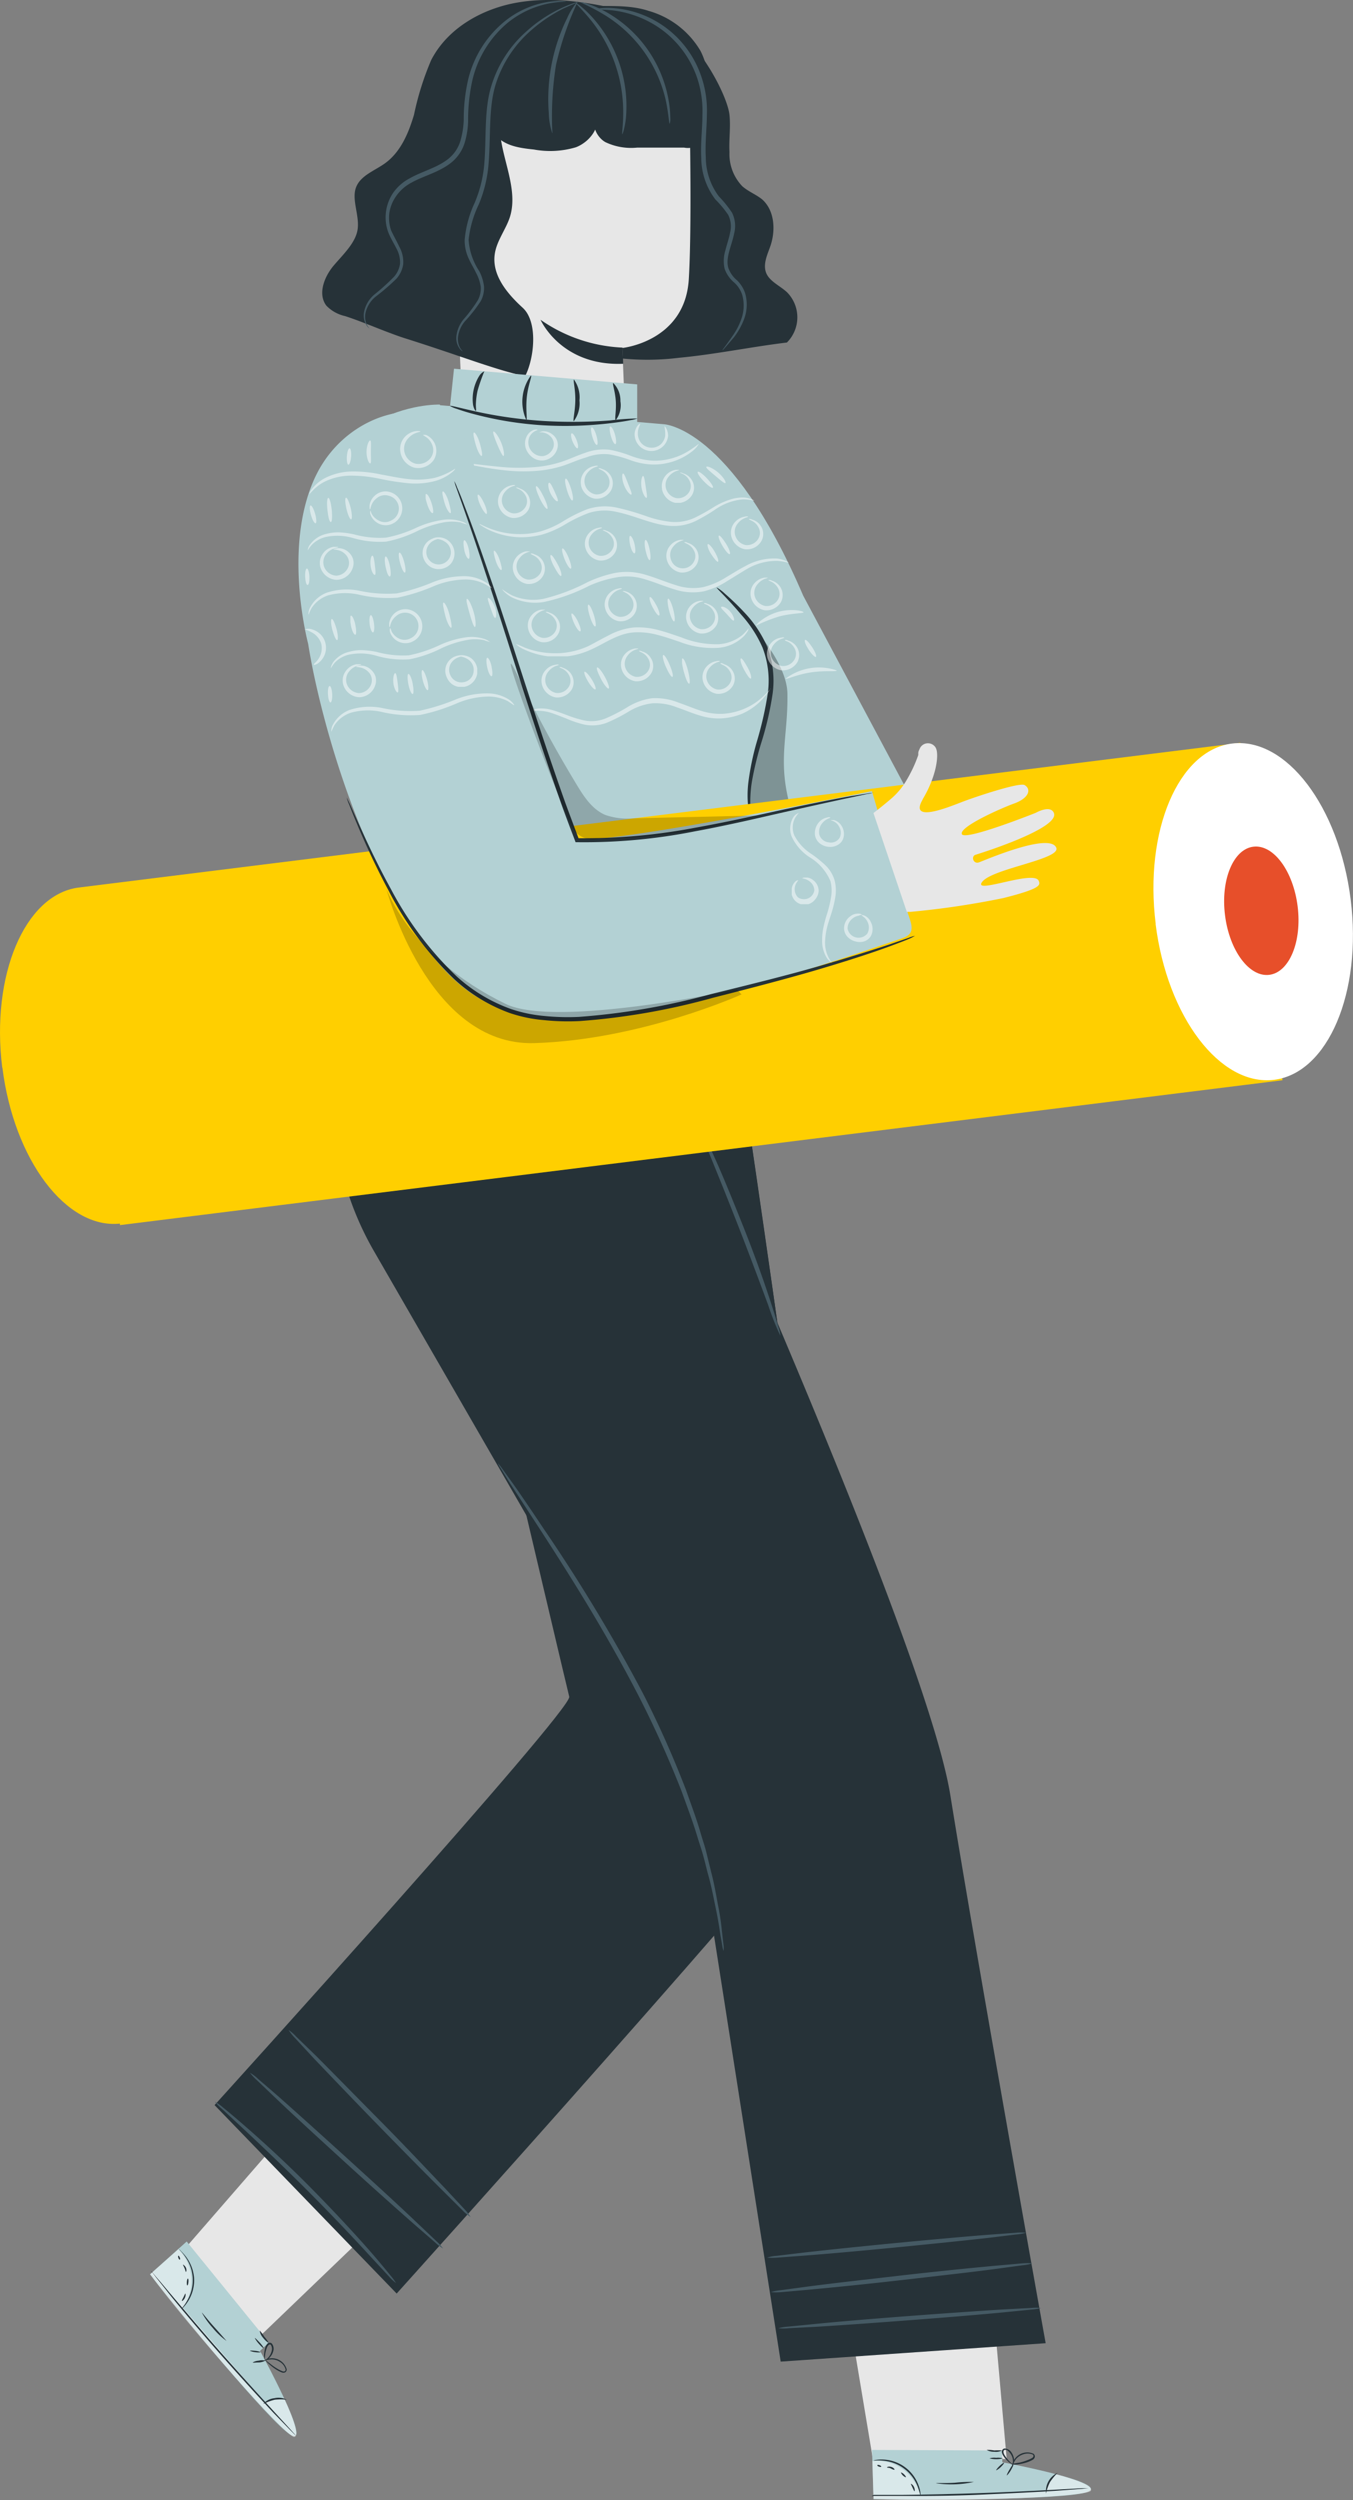 <svg xmlns="http://www.w3.org/2000/svg" xmlns:xlink="http://www.w3.org/1999/xlink" viewBox="0 0 247.5 457.32"><rect x="0" y="0" width="247.5" height="457.32" fill="#808080" stroke="none"/><defs><style>.a970f3af-d393-49ef-99a9-efbc510c7fb2{fill:none;}.f9575f04-1d52-4b96-a57d-9c8caa614c3f{fill:#e7e7e7;}.b949777b-47dc-45e2-8806-75c4c2270ff0{fill:#b3d1d4;}.bd49c3ba-09ac-492f-ad15-33554f5e5a33,.f76a7976-8a36-4dde-9e43-3eadede4ce33{opacity:0.5;}.bcef57c3-f64c-424a-87fa-7347e0e69d24{clip-path:url(#ef972cfd-7387-4077-b1df-cd56c8994dc5);}.a776f885-4c78-40c8-b3d8-4dbe4e5a5d6f{fill:#fff;}.a197a917-65fb-406b-acac-e345203525bd,.bd49c3ba-09ac-492f-ad15-33554f5e5a33,.e5d19495-1816-4d08-b035-1544b7d601a2{isolation:isolate;}.e9912b47-04e9-4225-b139-e4cbe0f69819{clip-path:url(#b033bca0-c362-4e90-8f36-6221eff29582);}.b056ff4f-1e3b-45db-8a67-f71807bd82a3{fill:#263238;}.abdc901a-b9e2-4c37-a2cb-b26eedcb5685{clip-path:url(#eb225b4a-c0a5-4073-b348-d65919c6d5fc);}.f6915883-9f85-4078-a0bb-2a53ff7863bc{clip-path:url(#bdb58d54-b714-40bb-b0ef-e83d71def39a);}.aa9a367a-35f4-4f3e-9b6b-8faacffc4973{fill:#455a64;}.a197a917-65fb-406b-acac-e345203525bd{opacity:0.3;}.e4b52e79-06f1-400d-86f0-b01bf1625ca5{clip-path:url(#a283791f-2087-41f0-8aea-fcb1403093dd);}.a78c90c0-e40d-472d-a358-059d2e1f9df6{clip-path:url(#b2f9d3e2-dda6-4a42-be00-b434c2c3e7ba);}.f3056228-a980-485e-8a60-488fe915185d{clip-path:url(#aa55affe-d750-4b36-a232-9f71905870eb);}.b9ccf720-2d2b-4123-83ff-4b483aaf233a{clip-path:url(#e86e0677-70af-4df2-996d-9dabdd3fa144);}.fb345ada-e6bd-430a-a6b2-d79cca26bf8b{clip-path:url(#a2cc8aff-59b1-4422-b5f8-095cee4e84cd);}.a9c8a93c-48f8-4c67-a8ac-5418fc723fec{clip-path:url(#b94ee84b-eb8d-4c9a-80de-c693bb05748d);}.f37294b7-0f96-4710-a05b-cc9320cb892d{clip-path:url(#aef19a9f-29ac-4728-ab36-8ee8cd9c7145);}.f8e91d1d-88e2-44f4-8183-32423f112c1d{clip-path:url(#be0305cd-f29c-4f9c-a3a0-1211aacf847f);}.fbbb3488-1d04-4db9-9fb4-e40ef887c7f6{clip-path:url(#b934c40c-3d70-4830-ae78-2f0246c884c6);}.b7a956ec-888f-4a0f-b8b1-768b82c5ebdf{clip-path:url(#b5ba7b61-5415-4f07-8255-b617bbfa001c);}.ec1941c0-a72f-456d-9936-2393e61a5668{clip-path:url(#aa38bcb9-65d5-48cc-b5ff-f5bcc1120319);}.aae760fc-49b5-4a4a-b4af-8ac8c367acdf{clip-path:url(#aafa80a9-c5d8-4aee-9694-c1c693b96036);}.a833e22e-0f99-46e4-a888-6c477a1cd7ad{clip-path:url(#e72ad561-46ae-48a2-9dc3-159e798323c1);}.eca8e595-5bf8-4d53-ac4c-c9c8ed33e741{clip-path:url(#befeebc8-6a79-4afa-8532-d07c15b405bf);}.b5dae2bd-0d4b-458b-a7d5-d63e9d1b81c8{clip-path:url(#a9c2e5f7-0fd1-438f-86c9-9d2853e0c5c1);}.e96a28fa-0245-4d12-a05e-127405c76485{clip-path:url(#b216f698-26ba-4b2e-91f6-5a4065e46281);}.fdbdc819-cf3b-47f2-949a-bd41528b02b0{clip-path:url(#f348b841-17fc-4a02-9788-642e85ceccdf);}.eea4fe34-6a34-4cfe-bea0-50e668ed4423{clip-path:url(#b1e2366b-7d0a-48e8-9748-8578c3cd40cb);}.b1dccb14-56d5-4eaa-ac0d-708a5ff847e6{clip-path:url(#b5e7339a-43ac-4087-9fa8-6b89e8905135);}.bd322d70-dadf-4778-a500-ddb5a6f6385d{clip-path:url(#a8f3ef8b-67a7-43c2-aa49-2e0f5b9ca23a);}.f81a51dd-676a-4d51-bfd0-b705c491d241{clip-path:url(#e3ab54cb-d180-4e43-bafe-60eaf6936fb0);}.a0a044da-593d-4d14-bb32-4ca096bbfd02{clip-path:url(#f5a50e1a-fa8e-4206-b18a-7df239d005c2);}.a4f688eb-b483-4306-be00-6ae31fc9f16e{clip-path:url(#a2a12f43-369a-42a1-a4e0-cbf841618138);}.a195fd67-8bd9-4195-bc76-5dbfbe2b3bad{clip-path:url(#afa5074d-08cc-42d3-a751-7b7000e658fd);}.a84d4150-9c2c-4c13-b827-9c48878d0cad{clip-path:url(#be48a5a6-9a60-4a24-8d98-35b33a21bdb8);}.a94a7e35-bbf0-477d-98e7-027c5a789129{clip-path:url(#b04f2fcb-e301-4364-a3ab-a4253c5da887);}.ab0e9202-4de9-4c96-9293-570963060e4e{clip-path:url(#ae41ba03-0fc6-4606-b6b6-903bab801486);}.af8ea5fc-ebdd-417d-a35c-903ccbf4b304{clip-path:url(#e681512c-2b07-4223-ab9c-fc38fc3a97cc);}.b3a299aa-cf46-49cf-801d-eb720a6384d3{clip-path:url(#fc7b499a-c97c-402b-ab32-4b790acd25ef);}.abbfabce-9a40-4ce2-a005-b6fe1597ed48{clip-path:url(#a4e45302-73b0-462f-8801-1eb7b14f58d6);}.bcace06d-fcff-44ec-88ab-857b693cdf28{clip-path:url(#b0ea0c7e-5c96-4be7-bba2-580d60f70acd);}.ad58ee69-67cc-49ef-b435-dee5b972ec49{clip-path:url(#ad109a09-eae1-469d-98fd-983c418135d0);}.b159d32b-62a9-4e7a-a293-be55c1bc19e0{clip-path:url(#a01d627a-5947-4462-85c7-31fd32d93dc1);}.a0f1bcdc-5071-45a4-96ea-f15186639aff{clip-path:url(#a6cfedf1-0304-4c1c-b8bc-110732305272);}.e68c43f2-dfbf-473d-ab04-6eb6a58f8724{clip-path:url(#ac18d220-9979-4d0b-a287-63e0fdaafd85);}.f8de3b39-9e95-4dec-aabd-a118755bfc33{clip-path:url(#a9059d36-edd8-4f5b-b515-2e682f98e2ed);}.b1bc5d21-362c-465a-8c80-85e2a33d8b4b{clip-path:url(#b27c8b34-9bdb-40cf-84a8-4961ba9a8262);}.ec5235b5-4314-43a0-8c46-3191b5525c34{clip-path:url(#e32d8f71-c87f-456d-9f14-a21eb2e44e81);}.fb42296b-e6df-4c39-b5e0-af96c69df2ca{clip-path:url(#aaff8e37-5d4e-4423-9c57-b43eb4f5aec3);}.b927129c-6346-4564-a36c-813b04bacdba{clip-path:url(#a5831e24-5c0a-4966-8b02-f3ee6f9fb7a3);}.bd99a78d-37d8-4830-9225-124814b39121{clip-path:url(#e5b9e1be-35a1-4a5d-b82b-c9e3a08a34e3);}.b58e7fbb-e3b8-434e-bf74-a233e51c100e{clip-path:url(#bfb4f03e-7a20-4418-b3b4-015f1daa303e);}.e4e78c41-63b9-412c-9548-1502c5a8ed3d{clip-path:url(#abda5c7e-9d44-4ddc-9d7e-b05c3f07ad89);}.a9d2b6ae-6f2e-41eb-994d-af37e7846c6f{clip-path:url(#fb2c5fb4-3242-4a7f-9232-296233dd3d1a);}.fe0f7c54-cbc9-4c72-8bbe-26facec2c691{clip-path:url(#a850b9a2-612d-4158-93f4-de9aba4d4cb0);}.a50b9105-746c-4f39-83ec-24a5af6c0037{clip-path:url(#a5e7db04-0063-41ed-b709-04f33793425b);}.b798a83c-bdb8-41dd-aacf-60de8540f43b{clip-path:url(#bcd2fcd9-1e58-4533-b09f-a6f6cd1add0c);}.ba79f5a8-2054-46b8-af83-e3705e160193{clip-path:url(#a1909be5-02f5-49b2-b114-c23f8dd3863d);}.f21873e8-c2d5-4ce4-ac19-591f3e2c4687{clip-path:url(#bf4254cf-d0c7-4828-aea3-b79dd9b6a53f);}.bc1d9693-f120-4f21-aba0-e28b6990f13a{clip-path:url(#ece6258a-1d19-42e3-b2d3-1b0fb83ca618);}.a212abb5-c9d4-4a7b-a1d6-184859bf5843{clip-path:url(#ad21ced6-8de8-4d45-b6f7-f3629ba33a5a);}.bf41a20c-f77b-4777-9de7-9f740e9e507f{clip-path:url(#b5f7c62f-bb51-4dd2-a99f-a0658f10e14f);}.ad10a80a-72b7-4e76-afa8-84798f037203{clip-path:url(#a8aaedb3-b736-400c-b22e-e78ca2c667e6);}.e7131e8c-84bb-4d59-8226-1ee424fdbb21{clip-path:url(#b0b1ffc9-75fb-4133-995a-1f120a616d0e);}.af35c54a-2569-498f-8b69-0a4f2164cf0f{clip-path:url(#a0a73393-84e8-41cf-bf88-f76729ab1f19);}.f153c84f-b99e-4155-8204-677101294ac8{clip-path:url(#b9f0e988-9bc1-46b6-91ef-91f9b1d48b0e);}.f0ae4f1e-6d29-4446-b004-8e54e6f08e48{clip-path:url(#bbaf1e6d-5ef8-489f-9f03-61840fa9d175);}.e31f5ff2-f3bf-4e54-950b-f2b6965f445d{fill:#ffcf00;}.f9e3ea26-1d1a-4350-89a3-7d0a1451a4ff{fill:#e74f2a;}.e5d19495-1816-4d08-b035-1544b7d601a2,.ef309b28-f818-493d-8a99-b43461f44a66{opacity:0.2;}.b08659b1-12cc-4007-bf73-20ced04d06f8{clip-path:url(#aa7526e4-c21a-4669-a0b1-538611fa37cb);}.ee4e3891-6916-45b6-992a-32af6c52d0aa{clip-path:url(#e5e5fb2f-f2c9-43de-a662-fd0639e2bd26);}.e70c60ab-9065-4fab-819d-a404306efbc1{clip-path:url(#e229b112-7c1b-4771-bd76-b4673347c29a);}.f8522b91-a0b7-402c-9039-a67824b226bd{clip-path:url(#a5f050c5-8e61-4d55-9706-0e59d6738e25);}.a2e6f21c-4006-46b9-9245-70c9a26d5a1b{clip-path:url(#be296ed9-602a-4c16-b808-e79ed6c1c5b4);}.b86d473e-1619-4a2c-9066-a66decb79acd{clip-path:url(#a5120130-c42b-4cda-abb5-2fd901d5dcc5);}.e00ef09b-d4f4-4f0f-bd64-703e52a65d39{clip-path:url(#fe44402f-b4c0-414f-ba60-c114e5276fa3);}.a6a50a46-d3bf-4548-b34d-a26c653dc1f0{clip-path:url(#b8013b7c-6ae6-46e9-8fcd-0a1c5234c6bb);}.bf0403db-6192-4777-a8ca-bec976c583b7{clip-path:url(#eb26ab20-0ed4-4018-87ff-99ac6ed0a85d);}.b674bdef-6aa9-4b13-93c4-4d5e37ace8a5{clip-path:url(#b68df826-2d9a-4eae-bbd6-4dcd823a2dbe);}.ab6a112d-f7c1-4271-bf04-5d0684671323{clip-path:url(#a70af2c1-eaf5-4339-b4de-b49896113203);}.b125aa1f-7a03-433d-963a-871a6e1a6206{clip-path:url(#ae1e1e3b-780b-4ce0-a925-b766d1cc2809);}.f585c974-684f-431d-aad8-be87c06b89d3{clip-path:url(#a540988e-2daf-44c0-8931-67a637ec9d5b);}.e3397fdc-d1b4-451f-bada-1aca0bfaf980{clip-path:url(#bf51f407-5170-41e9-ae94-b05ebf9c884b);}.a74a4a61-2c00-4ee9-b6f8-093666d81823{clip-path:url(#becb0690-eacf-406f-8086-a6327a75ae34);}.b6218b6e-8fb8-4f34-a515-ece01efe901d{clip-path:url(#ee6b7cf2-9291-47cd-955e-706a6eb1f870);}.f28fae70-2957-45f3-ace2-e95706fe5582{clip-path:url(#e19f0873-351b-4bca-b4c1-a27cc784eb63);}.e9ffb7d0-e7c4-4b43-a85f-ab8ad1366bca{clip-path:url(#b13a6c67-ab27-426a-b80a-343d0ede7518);}.b4cf4b02-8f5f-4f4b-b943-3ccd308c2b49{clip-path:url(#b356f387-2d29-48ba-9a08-e4688e7ae81c);}.f4a75b7c-c474-4707-bdf0-9845cb48c5e3{clip-path:url(#f34219da-20af-464f-bed6-bb12c4db2c95);}.a70769d0-e1e6-47f5-808e-98d2dfb9e21c{clip-path:url(#b9337217-2e23-4d61-88fc-a90f0bf74ad9);}.b058b291-d1f7-46bd-b5b0-5965d0a01877{clip-path:url(#fba69cea-5a9d-4ebf-b7b3-433938135305);}.bf486eb4-d435-4943-a27f-91048eb87c7d{clip-path:url(#ffd02711-b12e-434c-932f-75d6e91fdb88);}.b9955ce7-78ea-42d4-ae50-3748366cf423{clip-path:url(#aa2d90ea-7398-4065-a48e-06aeec8c6e0e);}.a3ff3e7e-1d05-4f7f-ab5b-4e6fbc0c40e2{clip-path:url(#e2ed2b74-e65a-4bc5-b91b-7e1fa305aaf6);}.a5045a2e-8a2c-4bd4-9b42-2dc785a7d413{clip-path:url(#bb270fe9-91f2-41df-8f96-be286d453e1d);}.a5fb849b-8674-4b75-ac81-79b9406a7922{clip-path:url(#bba397fe-0a6b-468b-8a6c-dcd02f2198c4);}.a2c54719-392e-4b1d-8f9c-add6b0303aca{clip-path:url(#be41c1b2-8e38-4fc9-9243-d47075b09d95);}.be4f08b8-5e57-4a7e-9a6a-7f8ced86184d{clip-path:url(#a3caa31a-926c-427c-98d1-23b1e866c04c);}.b9d6cad7-6d94-4f7d-9c2d-b325977193c0{clip-path:url(#f19bc452-6890-4f8b-b58d-b35abf6f8144);}.a14c41b9-6e1f-49d3-b245-91bc53ecf192{clip-path:url(#bb4667cb-7e45-4a20-8170-396407f6f565);}.ec6411ef-d6bf-4163-835d-c6f668aa1700{clip-path:url(#a4b0bda5-4e1d-4be9-9d35-fea076bb8938);}.e3411964-4f77-489e-b989-02f194625b89{clip-path:url(#fad26368-a957-416e-a813-d56e3889a14e);}.b5218183-297a-44b0-bb88-406da94af558{clip-path:url(#a300c9d3-fcc1-4be3-96b3-6705fe196442);}.fe64d773-ad8e-470e-8fa2-74573a36b6b9{clip-path:url(#b6dda8da-ae9f-472e-973f-03860e9c41b5);}.a5ed8c0e-0813-4c05-9da0-ceffb320ee2a{clip-path:url(#ed2684d0-d334-4cea-ab41-9c71f30b67e0);}.b00efcf7-b0a7-4fed-91c2-c9b5b2cbd082{clip-path:url(#a3f28546-8298-4593-aac7-2e2fa6685228);}.bd0089c6-68fd-45da-856d-f0d71e57f673{clip-path:url(#f6c33971-cc10-41ce-ac8f-92424a7bb3d4);}.a72fbf20-6162-499e-b281-82fa06425072{clip-path:url(#b63b4b69-17b2-4b1b-883b-93641cd3674c);}.eeba48cd-221c-4594-8c9c-c596b5d1ee3c{clip-path:url(#be7fa7d0-42b4-4f15-8c82-dc16fdde0765);}.a0e2fd48-f4ac-4546-b948-85df67ada5d1{clip-path:url(#e292a0dd-ebc8-45bf-9d70-2f74a2774bea);}.b353f731-d4d2-473e-8d8e-03c2e37c9c05{clip-path:url(#faf5581b-15ed-41d9-b4b8-1c5508399e74);}</style><clipPath id="ef972cfd-7387-4077-b1df-cd56c8994dc5"><rect id="a0bf6e54-88f8-4fc6-aa35-7207e05e5c9b" data-name="SVGID" class="a970f3af-d393-49ef-99a9-efbc510c7fb2" x="27.72" y="411.43" width="7.33" height="10.87"/></clipPath><clipPath id="b033bca0-c362-4e90-8f36-6221eff29582"><rect id="bee87139-a638-4ea1-937d-32c7791d8da9" data-name="SVGID" class="a970f3af-d393-49ef-99a9-efbc510c7fb2" x="27.45" y="415.67" width="26.74" height="30.07"/></clipPath><clipPath id="eb225b4a-c0a5-4073-b348-d65919c6d5fc"><rect id="ada9776c-3c94-4568-a5cc-c532710a4012" data-name="SVGID" class="a970f3af-d393-49ef-99a9-efbc510c7fb2" x="159.58" y="450.12" width="8.78" height="6.63"/></clipPath><clipPath id="bdb58d54-b714-40bb-b0ef-e83d71def39a"><rect id="bad0e329-6b38-4854-8bcd-3e23f7245ce8" data-name="SVGID" class="a970f3af-d393-49ef-99a9-efbc510c7fb2" x="159.8" y="452.6" width="39.8" height="4.72"/></clipPath><clipPath id="a283791f-2087-41f0-8aea-fcb1403093dd"><rect id="aa9e479c-3de9-4f44-8f15-da88bb6ad245" data-name="SVGID" class="a970f3af-d393-49ef-99a9-efbc510c7fb2" x="136.88" y="115.76" width="7.79" height="33.98"/></clipPath><clipPath id="b2f9d3e2-dda6-4a42-be00-b434c2c3e7ba"><rect id="be33612d-a2b4-4f2e-9668-e602b884fb6b" data-name="SVGID" class="a970f3af-d393-49ef-99a9-efbc510c7fb2" x="87.62" y="91.02" width="50.33" height="7.26"/></clipPath><clipPath id="aa55affe-d750-4b36-a232-9f71905870eb"><rect id="aca1c52d-147b-4712-8c23-9bb1e80a370d" data-name="SVGID" class="a970f3af-d393-49ef-99a9-efbc510c7fb2" x="91.85" y="102.15" width="52.4" height="8.07"/></clipPath><clipPath id="e86e0677-70af-4df2-996d-9dabdd3fa144"><rect id="e6b85258-ce69-4ccb-bb8d-050345958ec9" data-name="SVGID" class="a970f3af-d393-49ef-99a9-efbc510c7fb2" x="93.8" y="100.85" width="5.89" height="6.05"/></clipPath><clipPath id="a2cc8aff-59b1-4422-b5f8-095cee4e84cd"><rect id="b2c27dd2-cda1-4122-9a4d-9c1dbb5b32e9" data-name="SVGID" class="a970f3af-d393-49ef-99a9-efbc510c7fb2" x="121.89" y="98.74" width="5.92" height="6.05"/></clipPath><clipPath id="b94ee84b-eb8d-4c9a-80de-c693bb05748d"><rect id="ae1f20b7-ad4c-48b7-a388-e4e349b61683" data-name="SVGID" class="a970f3af-d393-49ef-99a9-efbc510c7fb2" x="106.99" y="96.49" width="5.89" height="6.05"/></clipPath><clipPath id="aef19a9f-29ac-4728-ab36-8ee8cd9c7145"><rect id="ae8a5cda-c0cb-4db2-a941-ef16db7c4550" data-name="SVGID" class="a970f3af-d393-49ef-99a9-efbc510c7fb2" x="133.69" y="94.5" width="5.92" height="6.05"/></clipPath><clipPath id="be0305cd-f29c-4f9c-a3a0-1211aacf847f"><rect id="a54b6759-0184-470d-b8bb-b963c5882cda" data-name="SVGID" class="a970f3af-d393-49ef-99a9-efbc510c7fb2" x="91.09" y="88.71" width="5.9" height="6.05"/></clipPath><clipPath id="b934c40c-3d70-4830-ae78-2f0246c884c6"><rect id="f6992209-985c-478f-803e-92f48ea2c7cb" data-name="SVGID" class="a970f3af-d393-49ef-99a9-efbc510c7fb2" x="121.06" y="85.93" width="5.91" height="6.04"/></clipPath><clipPath id="b5ba7b61-5415-4f07-8255-b617bbfa001c"><rect id="ba91207e-b1f2-4157-b3a2-0b6515f6f804" data-name="SVGID" class="a970f3af-d393-49ef-99a9-efbc510c7fb2" x="106.22" y="85.22" width="5.88" height="6.05"/></clipPath><clipPath id="aa38bcb9-65d5-48cc-b5ff-f5bcc1120319"><rect id="b08bae47-9389-42d2-aace-323b4c79e6af" data-name="SVGID" class="a970f3af-d393-49ef-99a9-efbc510c7fb2" x="96.55" y="111.51" width="5.91" height="6.05"/></clipPath><clipPath id="aafa80a9-c5d8-4aee-9694-c1c693b96036"><rect id="b4aa9ceb-3685-4099-aef3-c35629ac12cd" data-name="SVGID" class="a970f3af-d393-49ef-99a9-efbc510c7fb2" x="125.5" y="109.89" width="5.89" height="6.04"/></clipPath><clipPath id="e72ad561-46ae-48a2-9dc3-159e798323c1"><rect id="b8eafdee-4ea7-4511-947a-bcd1e738227a" data-name="SVGID" class="a970f3af-d393-49ef-99a9-efbc510c7fb2" x="110.61" y="107.58" width="5.89" height="6.05"/></clipPath><clipPath id="befeebc8-6a79-4afa-8532-d07c15b405bf"><rect id="bcfcfb46-f47f-416b-a59d-762fb094ff40" data-name="SVGID" class="a970f3af-d393-49ef-99a9-efbc510c7fb2" x="137.29" y="105.65" width="5.89" height="6.04"/></clipPath><clipPath id="a9c2e5f7-0fd1-438f-86c9-9d2853e0c5c1"><rect id="fbc8cfc8-1b14-4ceb-8196-74d3e8448301" data-name="SVGID" class="a970f3af-d393-49ef-99a9-efbc510c7fb2" x="99.05" y="121.56" width="5.89" height="6.04"/></clipPath><clipPath id="b216f698-26ba-4b2e-91f6-5a4065e46281"><rect id="f56073ef-f6ae-489b-9b09-39624173a29c" data-name="SVGID" class="a970f3af-d393-49ef-99a9-efbc510c7fb2" x="128.51" y="120.92" width="5.92" height="6.04"/></clipPath><clipPath id="f348b841-17fc-4a02-9788-642e85ceccdf"><rect id="f34c8fe7-fd3a-48fa-b0d1-6d8d49a025ef" data-name="SVGID" class="a970f3af-d393-49ef-99a9-efbc510c7fb2" x="113.59" y="118.61" width="5.91" height="6.04"/></clipPath><clipPath id="b1e2366b-7d0a-48e8-9748-8578c3cd40cb"><rect id="e2234a75-2d00-45b9-b8ca-b627567d1cb3" data-name="SVGID" class="a970f3af-d393-49ef-99a9-efbc510c7fb2" x="140.29" y="116.62" width="5.93" height="6.04"/></clipPath><clipPath id="b5e7339a-43ac-4087-9fa8-6b89e8905135"><rect id="e3671041-8f64-4363-9dba-c77ee74cb17e" data-name="SVGID" class="a970f3af-d393-49ef-99a9-efbc510c7fb2" x="94.35" y="114.75" width="42.72" height="5.3"/></clipPath><clipPath id="a8f3ef8b-67a7-43c2-aa49-2e0f5b9ca23a"><rect id="ae9508dd-60e9-46fe-baf9-66710aed2aba" data-name="SVGID" class="a970f3af-d393-49ef-99a9-efbc510c7fb2" x="138.33" y="111.57" width="8.71" height="2.85"/></clipPath><clipPath id="e3ab54cb-d180-4e43-bafe-60eaf6936fb0"><rect id="bc12045f-5910-4328-9086-0da0c3da1f55" data-name="SVGID" class="a970f3af-d393-49ef-99a9-efbc510c7fb2" x="96.87" y="125.94" width="44.12" height="6.8"/></clipPath><clipPath id="f5a50e1a-fa8e-4206-b18a-7df239d005c2"><rect id="bb9d4d25-2611-43de-b373-1765041d6fe3" data-name="SVGID" class="a970f3af-d393-49ef-99a9-efbc510c7fb2" x="143.71" y="122.09" width="9.36" height="2.07"/></clipPath><clipPath id="a2a12f43-369a-42a1-a4e0-cbf841618138"><rect id="b40ea3a2-320a-4fe5-85d9-0790206ff177" data-name="SVGID" class="a970f3af-d393-49ef-99a9-efbc510c7fb2" x="85.46" y="81.16" width="42.4" height="5.09"/></clipPath><clipPath id="afa5074d-08cc-42d3-a751-7b7000e658fd"><rect id="f71d3a4c-f6fd-42d7-a597-16083a3482a9" data-name="SVGID" class="a970f3af-d393-49ef-99a9-efbc510c7fb2" x="87.38" y="90.47" width="1.72" height="3.54"/></clipPath><clipPath id="be48a5a6-9a60-4a24-8d98-35b33a21bdb8"><rect id="b61ebe0d-36ea-4a8e-ac87-389ad5e8c845" data-name="SVGID" class="a970f3af-d393-49ef-99a9-efbc510c7fb2" x="98.03" y="88.93" width="2.13" height="4.16"/></clipPath><clipPath id="b04f2fcb-e301-4364-a3ab-a4253c5da887"><rect id="be5cab1a-b8bb-4a18-a7f3-2d5debce1fad" data-name="SVGID" class="a970f3af-d393-49ef-99a9-efbc510c7fb2" x="100.31" y="88.3" width="1.71" height="3.4"/></clipPath><clipPath id="ae41ba03-0fc6-4606-b6b6-903bab801486"><rect id="f9944c30-5813-4088-b9e1-c93a1ff74868" data-name="SVGID" class="a970f3af-d393-49ef-99a9-efbc510c7fb2" x="103.37" y="87.54" width="1.44" height="4"/></clipPath><clipPath id="e681512c-2b07-4223-ab9c-fc38fc3a97cc"><rect id="e2488b55-bf3a-4217-8383-826b69490cf9" data-name="SVGID" class="a970f3af-d393-49ef-99a9-efbc510c7fb2" x="113.82" y="86.62" width="1.71" height="3.86"/></clipPath><clipPath id="fc7b499a-c97c-402b-ab32-4b790acd25ef"><rect id="b31ef10f-3e91-4190-8ad0-3f6cd6ea2073" data-name="SVGID" class="a970f3af-d393-49ef-99a9-efbc510c7fb2" x="117.29" y="87.07" width="1.06" height="4"/></clipPath><clipPath id="a4e45302-73b0-462f-8801-1eb7b14f58d6"><rect id="f0667a5d-8154-4a2f-a98b-9586c9680bc1" data-name="SVGID" class="a970f3af-d393-49ef-99a9-efbc510c7fb2" x="127.61" y="86.28" width="2.83" height="2.96"/></clipPath><clipPath id="b0ea0c7e-5c96-4be7-bba2-580d60f70acd"><rect id="f0afbe17-3bb2-452e-bd1f-947acd34bddf" data-name="SVGID" class="a970f3af-d393-49ef-99a9-efbc510c7fb2" x="129.19" y="85.32" width="3.55" height="3.04"/></clipPath><clipPath id="ad109a09-eae1-469d-98fd-983c418135d0"><rect id="f565ced8-002d-4fe7-920d-da9c9f754d8d" data-name="SVGID" class="a970f3af-d393-49ef-99a9-efbc510c7fb2" x="83.73" y="79.38" width="0.91" height="4.16"/></clipPath><clipPath id="a01d627a-5947-4462-85c7-31fd32d93dc1"><rect id="af130b58-b76c-450b-81bd-844e459b74b2" data-name="SVGID" class="a970f3af-d393-49ef-99a9-efbc510c7fb2" x="86.61" y="79.09" width="1.58" height="4.3"/></clipPath><clipPath id="a6cfedf1-0304-4c1c-b8bc-110732305272"><rect id="b309a63b-b349-4507-842b-e486e3f9c20e" data-name="SVGID" class="a970f3af-d393-49ef-99a9-efbc510c7fb2" x="90.21" y="78.91" width="1.99" height="4.48"/></clipPath><clipPath id="ac18d220-9979-4d0b-a287-63e0fdaafd85"><rect id="e499be6a-9883-4cc6-aef2-d6062904db33" data-name="SVGID" class="a970f3af-d393-49ef-99a9-efbc510c7fb2" x="96" y="78.55" width="6.01" height="5.67"/></clipPath><clipPath id="a9059d36-edd8-4f5b-b515-2e682f98e2ed"><rect id="b0b8cf61-d790-4677-afe9-85fc18a29df8" data-name="SVGID" class="a970f3af-d393-49ef-99a9-efbc510c7fb2" x="104.46" y="79.26" width="1.29" height="2.75"/></clipPath><clipPath id="b27c8b34-9bdb-40cf-84a8-4961ba9a8262"><rect id="f5315fc7-1301-4567-969e-f9475e3a42ca" data-name="SVGID" class="a970f3af-d393-49ef-99a9-efbc510c7fb2" x="108.12" y="78.17" width="1.2" height="3.22"/></clipPath><clipPath id="e32d8f71-c87f-456d-9f14-a21eb2e44e81"><rect id="b0e625ed-12f4-4732-83e5-98cf429ce842" data-name="SVGID" class="a970f3af-d393-49ef-99a9-efbc510c7fb2" x="111.52" y="78" width="1.19" height="3.24"/></clipPath><clipPath id="aaff8e37-5d4e-4423-9c57-b43eb4f5aec3"><rect id="b0eed9d9-2ba6-4919-8bd2-2a53a3417c54" data-name="SVGID" class="a970f3af-d393-49ef-99a9-efbc510c7fb2" x="116.11" y="77.53" width="6.13" height="4.97"/></clipPath><clipPath id="a5831e24-5c0a-4966-8b02-f3ee6f9fb7a3"><rect id="b0aaf51c-7fd6-4ce0-9240-9f24d0ded6d2" data-name="SVGID" class="a970f3af-d393-49ef-99a9-efbc510c7fb2" x="90.25" y="100.73" width="1.53" height="3.55"/></clipPath><clipPath id="e5b9e1be-35a1-4a5d-b82b-c9e3a08a34e3"><rect id="bac0585b-856b-4673-9392-a0bc8b66efb1" data-name="SVGID" class="a970f3af-d393-49ef-99a9-efbc510c7fb2" x="100.68" y="101.51" width="2.02" height="3.85"/></clipPath><clipPath id="bfb4f03e-7a20-4418-b3b4-015f1daa303e"><rect id="f2337c02-dc6c-4e34-9cc0-dd89f92c7dd4" data-name="SVGID" class="a970f3af-d393-49ef-99a9-efbc510c7fb2" x="102.81" y="100.29" width="1.69" height="3.7"/></clipPath><clipPath id="abda5c7e-9d44-4ddc-9d7e-b05c3f07ad89"><rect id="b091f148-599c-4b70-98f3-d6f16256961b" data-name="SVGID" class="a970f3af-d393-49ef-99a9-efbc510c7fb2" x="115.13" y="98.02" width="1.1" height="3.2"/></clipPath><clipPath id="fb2c5fb4-3242-4a7f-9232-296233dd3d1a"><rect id="f14014a4-5146-46c0-ad72-1c1cf3c61f86" data-name="SVGID" class="a970f3af-d393-49ef-99a9-efbc510c7fb2" x="117.93" y="98.77" width="1.07" height="3.68"/></clipPath><clipPath id="a850b9a2-612d-4158-93f4-de9aba4d4cb0"><rect id="fcb8974f-54da-4483-bf9a-19f735631d57" data-name="SVGID" class="a970f3af-d393-49ef-99a9-efbc510c7fb2" x="129.42" y="99.51" width="1.97" height="3.25"/></clipPath><clipPath id="a5e7db04-0063-41ed-b709-04f33793425b"><rect id="f77dae17-25ee-42e5-b618-b4fdfc142da6" data-name="SVGID" class="a970f3af-d393-49ef-99a9-efbc510c7fb2" x="131.45" y="97.96" width="2.1" height="3.42"/></clipPath><clipPath id="bcd2fcd9-1e58-4533-b09f-a6f6cd1add0c"><rect id="b4976fcc-7c88-43a5-8e67-d551c419fd31" data-name="SVGID" class="a970f3af-d393-49ef-99a9-efbc510c7fb2" x="104.53" y="112.21" width="1.7" height="3.29"/></clipPath><clipPath id="a1909be5-02f5-49b2-b114-c23f8dd3863d"><rect id="efc79e5d-45a6-44d3-bee2-c75087b78358" data-name="SVGID" class="a970f3af-d393-49ef-99a9-efbc510c7fb2" x="107.52" y="110.6" width="1.46" height="3.99"/></clipPath><clipPath id="bf4254cf-d0c7-4828-aea3-b79dd9b6a53f"><rect id="bce80c61-e8c6-44dc-a6d3-edc2a2d4e518" data-name="SVGID" class="a970f3af-d393-49ef-99a9-efbc510c7fb2" x="118.81" y="109.21" width="1.84" height="3.39"/></clipPath><clipPath id="ece6258a-1d19-42e3-b2d3-1b0fb83ca618"><rect id="b3dd0ff6-8f3d-4c6b-809d-c8d58230993c" data-name="SVGID" class="a970f3af-d393-49ef-99a9-efbc510c7fb2" x="122.12" y="109.52" width="1.32" height="4.15"/></clipPath><clipPath id="ad21ced6-8de8-4d45-b6f7-f3629ba33a5a"><rect id="aef00728-13e0-4046-bf83-8d08b322da49" data-name="SVGID" class="a970f3af-d393-49ef-99a9-efbc510c7fb2" x="131.91" y="110.97" width="2.38" height="2.56"/></clipPath><clipPath id="b5f7c62f-bb51-4dd2-a99f-a0658f10e14f"><rect id="b4403c9f-6760-4ca0-a49c-3c4487f123a2" data-name="SVGID" class="a970f3af-d393-49ef-99a9-efbc510c7fb2" x="106.88" y="122.86" width="2.09" height="3.26"/></clipPath><clipPath id="a8aaedb3-b736-400c-b22e-e78ca2c667e6"><rect id="aa7e0ec9-5e33-4437-9523-7515c2460a8e" data-name="SVGID" class="a970f3af-d393-49ef-99a9-efbc510c7fb2" x="109.18" y="122.08" width="2.23" height="3.87"/></clipPath><clipPath id="b0b1ffc9-75fb-4133-995a-1f120a616d0e"><rect id="e92fbcad-2fc2-4866-b7a1-271753e0e1eb" data-name="SVGID" class="a970f3af-d393-49ef-99a9-efbc510c7fb2" x="121.26" y="119.81" width="1.84" height="4.01"/></clipPath><clipPath id="a0a73393-84e8-41cf-bf88-f76729ab1f19"><rect id="bc9ce1f6-9241-4ac0-b238-b4417bbf847f" data-name="SVGID" class="a970f3af-d393-49ef-99a9-efbc510c7fb2" x="124.76" y="120.43" width="1.42" height="4.62"/></clipPath><clipPath id="b9f0e988-9bc1-46b6-91ef-91f9b1d48b0e"><rect id="bcb84a86-4077-42de-abf8-e0e2f1c9b9b4" data-name="SVGID" class="a970f3af-d393-49ef-99a9-efbc510c7fb2" x="135.46" y="120.4" width="1.95" height="3.73"/></clipPath><clipPath id="bbaf1e6d-5ef8-489f-9f03-61840fa9d175"><rect id="bfd9b39e-4e83-420d-bd86-b90cd1aec4cd" data-name="SVGID" class="a970f3af-d393-49ef-99a9-efbc510c7fb2" x="147.21" y="117.04" width="2.09" height="3.13"/></clipPath><clipPath id="aa7526e4-c21a-4669-a0b1-538611fa37cb"><rect id="a61ee61a-4d62-435e-a911-d376e4ebc154" data-name="SVGID" class="a970f3af-d393-49ef-99a9-efbc510c7fb2" x="93.43" y="121.38" width="44.97" height="32.11"/></clipPath><clipPath id="e5e5fb2f-f2c9-43de-a662-fd0639e2bd26"><rect id="ed7c4280-7f2c-49a2-bc3a-cf1170c93bfa" data-name="SVGID" class="a970f3af-d393-49ef-99a9-efbc510c7fb2" x="70.66" y="162.52" width="64.99" height="28.3"/></clipPath><clipPath id="e229b112-7c1b-4771-bd76-b4673347c29a"><rect id="b15985ee-1f61-4048-be9f-2676d6a78c8a" data-name="SVGID" class="a970f3af-d393-49ef-99a9-efbc510c7fb2" x="85.35" y="109.54" width="1.66" height="5.15"/></clipPath><clipPath id="a5f050c5-8e61-4d55-9706-0e59d6738e25"><rect id="f0b2f705-bbcb-463a-b7f5-859e54b1841e" data-name="SVGID" class="a970f3af-d393-49ef-99a9-efbc510c7fb2" x="89.23" y="109.35" width="1.54" height="3.67"/></clipPath><clipPath id="be296ed9-602a-4c16-b808-e79ed6c1c5b4"><rect id="acbeaf5f-7c9f-416b-9150-0ced52d87df4" data-name="SVGID" class="a970f3af-d393-49ef-99a9-efbc510c7fb2" x="58.49" y="100.02" width="6.19" height="6.07"/></clipPath><clipPath id="a5120130-c42b-4cda-abb5-2fd901d5dcc5"><rect id="a0b4cad7-8c8c-4a29-b481-e8714da04132" data-name="SVGID" class="a970f3af-d393-49ef-99a9-efbc510c7fb2" x="56.32" y="95.01" width="29.23" height="5.68"/></clipPath><clipPath id="fe44402f-b4c0-414f-ba60-c114e5276fa3"><rect id="add3dc86-ec63-4a1c-8e9c-df49be92f70e" data-name="SVGID" class="a970f3af-d393-49ef-99a9-efbc510c7fb2" x="77.25" y="98.29" width="5.87" height="5.84"/></clipPath><clipPath id="b8013b7c-6ae6-46e9-8fcd-0a1c5234c6bb"><rect id="e1e61677-441e-40ae-bd62-7a704c964f69" data-name="SVGID" class="a970f3af-d393-49ef-99a9-efbc510c7fb2" x="56.42" y="105.4" width="33.49" height="7.02"/></clipPath><clipPath id="eb26ab20-0ed4-4018-87ff-99ac6ed0a85d"><rect id="a6a1559f-e66f-47ae-86bf-c8c4a627074d" data-name="SVGID" class="a970f3af-d393-49ef-99a9-efbc510c7fb2" x="70.38" y="101.79" width="1.1" height="3.67"/></clipPath><clipPath id="b68df826-2d9a-4eae-bbd6-4dcd823a2dbe"><rect id="a454f742-ea04-446d-86a5-f26904600fce" data-name="SVGID" class="a970f3af-d393-49ef-99a9-efbc510c7fb2" x="67.76" y="101.64" width="0.93" height="3.52"/></clipPath><clipPath id="a70af2c1-eaf5-4339-b4de-b49896113203"><rect id="a08da598-907e-4947-ad70-d6b5f80a0d19" data-name="SVGID" class="a970f3af-d393-49ef-99a9-efbc510c7fb2" x="72.94" y="101.08" width="1.25" height="3.66"/></clipPath><clipPath id="ae1e1e3b-780b-4ce0-a925-b766d1cc2809"><rect id="baa11c99-35ab-4810-9455-df1501f9e9cd" data-name="SVGID" class="a970f3af-d393-49ef-99a9-efbc510c7fb2" x="84.79" y="98.82" width="1.11" height="3.39"/></clipPath><clipPath id="a540988e-2daf-44c0-8931-67a637ec9d5b"><rect id="edd0550c-f66a-456d-8810-5b6c04d129cb" data-name="SVGID" class="a970f3af-d393-49ef-99a9-efbc510c7fb2" x="55.81" y="103.98" width="0.8" height="3.01"/></clipPath><clipPath id="bf51f407-5170-41e9-ae94-b05ebf9c884b"><rect id="a22a5204-9a18-43b7-a62f-0c91fa272eac" data-name="SVGID" class="a970f3af-d393-49ef-99a9-efbc510c7fb2" x="67.6" y="89.84" width="6.06" height="6.24"/></clipPath><clipPath id="becb0690-eacf-406f-8086-a6327a75ae34"><rect id="e375e761-117c-45f6-b132-f597c12ad867" data-name="SVGID" class="a970f3af-d393-49ef-99a9-efbc510c7fb2" x="71.19" y="111.43" width="6.06" height="6.22"/></clipPath><clipPath id="ee6b7cf2-9291-47cd-955e-706a6eb1f870"><rect id="a6bf0a60-2e84-49e7-ad35-298f17631e89" data-name="SVGID" class="a970f3af-d393-49ef-99a9-efbc510c7fb2" x="62.68" y="121.5" width="6.1" height="6.08"/></clipPath><clipPath id="e19f0873-351b-4bca-b4c1-a27cc784eb63"><rect id="b8b44624-1693-49db-a04a-da9c32217224" data-name="SVGID" class="a970f3af-d393-49ef-99a9-efbc510c7fb2" x="60.53" y="116.5" width="29.18" height="5.71"/></clipPath><clipPath id="b13a6c67-ab27-426a-b80a-343d0ede7518"><rect id="b2dbce09-5326-4776-b324-b5a48a5079e8" data-name="SVGID" class="a970f3af-d393-49ef-99a9-efbc510c7fb2" x="81.41" y="119.8" width="5.89" height="5.83"/></clipPath><clipPath id="b356f387-2d29-48ba-9a08-e4688e7ae81c"><rect id="ad53f140-1724-4aa4-8d06-9dc6810f692e" data-name="SVGID" class="a970f3af-d393-49ef-99a9-efbc510c7fb2" x="60.58" y="126.84" width="33.5" height="7.01"/></clipPath><clipPath id="f34219da-20af-464f-bed6-bb12c4db2c95"><rect id="a8a2a344-acb5-4a41-bc32-caf7653e528b" data-name="SVGID" class="a970f3af-d393-49ef-99a9-efbc510c7fb2" x="74.56" y="123.28" width="1.08" height="3.67"/></clipPath><clipPath id="b9337217-2e23-4d61-88fc-a90f0bf74ad9"><rect id="a930971a-2aa3-4cef-97ee-d4a6882b98df" data-name="SVGID" class="a970f3af-d393-49ef-99a9-efbc510c7fb2" x="71.93" y="123.13" width="0.93" height="3.53"/></clipPath><clipPath id="fba69cea-5a9d-4ebf-b7b3-433938135305"><rect id="be836265-d1c9-47bf-a743-82e100bc5831" data-name="SVGID" class="a970f3af-d393-49ef-99a9-efbc510c7fb2" x="77.12" y="122.57" width="1.24" height="3.67"/></clipPath><clipPath id="ffd02711-b12e-434c-932f-75d6e91fdb88"><rect id="e2d0ad95-85e7-4b15-af71-8258f2d22e3e" data-name="SVGID" class="a970f3af-d393-49ef-99a9-efbc510c7fb2" x="88.98" y="120.31" width="1.09" height="3.39"/></clipPath><clipPath id="aa2d90ea-7398-4065-a48e-06aeec8c6e0e"><rect id="a999fa78-8a78-497b-bfe7-261b60cffb7d" data-name="SVGID" class="a970f3af-d393-49ef-99a9-efbc510c7fb2" x="59.98" y="125.49" width="0.8" height="3.01"/></clipPath><clipPath id="e2ed2b74-e65a-4bc5-b91b-7e1fa305aaf6"><rect id="e6c57387-596f-4c08-9f76-55d5ac080e03" data-name="SVGID" class="a970f3af-d393-49ef-99a9-efbc510c7fb2" x="67.58" y="112.52" width="0.88" height="3.16"/></clipPath><clipPath id="bb270fe9-91f2-41df-8f96-be286d453e1d"><rect id="fa6e4de1-9f09-41cb-b503-b66eb003a330" data-name="SVGID" class="a970f3af-d393-49ef-99a9-efbc510c7fb2" x="64.09" y="112.61" width="1.1" height="3.5"/></clipPath><clipPath id="bba397fe-0a6b-468b-8a6c-dcd02f2198c4"><rect id="ae37c093-7901-475f-8350-023450e9404a" data-name="SVGID" class="a970f3af-d393-49ef-99a9-efbc510c7fb2" x="60.56" y="113.17" width="1.24" height="3.91"/></clipPath><clipPath id="be41c1b2-8e38-4fc9-9243-d47075b09d95"><rect id="a565d287-a86a-4608-bae2-254ee3e4bb26" data-name="SVGID" class="a970f3af-d393-49ef-99a9-efbc510c7fb2" x="55.72" y="115.03" width="3.92" height="6.59"/></clipPath><clipPath id="a3caa31a-926c-427c-98d1-23b1e866c04c"><rect id="fa4d8d5c-4320-463b-bb8b-45191779cdf2" data-name="SVGID" class="a970f3af-d393-49ef-99a9-efbc510c7fb2" x="81.04" y="110.22" width="1.57" height="4.61"/></clipPath><clipPath id="f19bc452-6890-4f8b-b58d-b35abf6f8144"><rect id="b563c6d6-b17a-4ef6-b951-8248ab1ef210" data-name="SVGID" class="a970f3af-d393-49ef-99a9-efbc510c7fb2" x="56.57" y="85.73" width="26.69" height="4.68"/></clipPath><clipPath id="bb4667cb-7e45-4a20-8170-396407f6f565"><rect id="bb6a3fa1-3702-49f6-acfb-612e8ec40604" data-name="SVGID" class="a970f3af-d393-49ef-99a9-efbc510c7fb2" x="56.67" y="92.46" width="1.19" height="3.26"/></clipPath><clipPath id="a4b0bda5-4e1d-4be9-9d35-fea076bb8938"><rect id="b169ef2c-8f45-4a5e-a212-3f515dab5147" data-name="SVGID" class="a970f3af-d393-49ef-99a9-efbc510c7fb2" x="59.82" y="91.07" width="0.93" height="4.42"/></clipPath><clipPath id="fad26368-a957-416e-a813-d56e3889a14e"><rect id="b4fe4fe3-08d8-449c-b5bf-0a89cb4883b9" data-name="SVGID" class="a970f3af-d393-49ef-99a9-efbc510c7fb2" x="63.16" y="91.05" width="1.21" height="3.97"/></clipPath><clipPath id="a300c9d3-fcc1-4be3-96b3-6705fe196442"><rect id="a63e810a-2915-4985-9549-b5912e8dfd0e" data-name="SVGID" class="a970f3af-d393-49ef-99a9-efbc510c7fb2" x="77.86" y="90.36" width="1.39" height="3.5"/></clipPath><clipPath id="b6dda8da-ae9f-472e-973f-03860e9c41b5"><rect id="ad84eefd-be16-413a-b7f5-1d50aa38879f" data-name="SVGID" class="a970f3af-d393-49ef-99a9-efbc510c7fb2" x="80.91" y="89.89" width="1.57" height="3.98"/></clipPath><clipPath id="ed2684d0-d334-4cea-ab41-9c71f30b67e0"><rect id="baee4837-ff83-46fc-811f-154b9b449b57" data-name="SVGID" class="a970f3af-d393-49ef-99a9-efbc510c7fb2" x="73.15" y="78.9" width="6.69" height="6.78"/></clipPath><clipPath id="a3f28546-8298-4593-aac7-2e2fa6685228"><rect id="e452eedb-cc6f-42e3-a468-000b4622b1d7" data-name="SVGID" class="a970f3af-d393-49ef-99a9-efbc510c7fb2" x="67.05" y="80.57" width="0.81" height="4.2"/></clipPath><clipPath id="f6c33971-cc10-41ce-ac8f-92424a7bb3d4"><rect id="acb83716-bc0b-46c0-a8ef-a3905d8982b1" data-name="SVGID" class="a970f3af-d393-49ef-99a9-efbc510c7fb2" x="63.43" y="81.99" width="0.81" height="3"/></clipPath><clipPath id="b63b4b69-17b2-4b1b-883b-93641cd3674c"><rect id="b34fa872-b5be-47c4-b141-1ed8c05c4fc8" data-name="SVGID" class="a970f3af-d393-49ef-99a9-efbc510c7fb2" x="144.54" y="148.73" width="8.36" height="27.45"/></clipPath><clipPath id="be7fa7d0-42b4-4f15-8c82-dc16fdde0765"><rect id="a1552d54-7da2-4237-a76e-042606da1d0d" data-name="SVGID" class="a970f3af-d393-49ef-99a9-efbc510c7fb2" x="144.83" y="160.52" width="4.97" height="4.87"/></clipPath><clipPath id="e292a0dd-ebc8-45bf-9d70-2f74a2774bea"><rect id="ab0c5c6d-19a3-45a9-9052-be8f68f81ffa" data-name="SVGID" class="a970f3af-d393-49ef-99a9-efbc510c7fb2" x="149.04" y="149.45" width="5.32" height="5.44"/></clipPath><clipPath id="faf5581b-15ed-41d9-b4b8-1c5508399e74"><rect id="f86adce6-b9c5-4234-83d4-74c48dd8ff8c" data-name="SVGID" class="a970f3af-d393-49ef-99a9-efbc510c7fb2" x="154.4" y="167.11" width="5.22" height="5.2"/></clipPath></defs><g id="ec3df347-f6ac-4bfa-bc6c-9a5a6f90de30" data-name="Layer 2"><polygon class="f9575f04-1d52-4b96-a57d-9c8caa614c3f" points="92.77 383.89 46.47 428.36 33.46 411.71 76.54 362.12 92.77 383.89"/><path class="b949777b-47dc-45e2-8806-75c4c2270ff0" d="M47.57,430l1.62-1.51L34.15,410l-6.7,6,.9,1.16c4,5.12,20.9,25.78,24.78,28.18C57.45,448,47.57,430,47.57,430"/><g class="f76a7976-8a36-4dde-9e43-3eadede4ce33"><g class="bcef57c3-f64c-424a-87fa-7347e0e69d24"><path class="a776f885-4c78-40c8-b3d8-4dbe4e5a5d6f" d="M33.25,422.3A8.21,8.21,0,0,0,35,416.7a8,8,0,0,0-2.38-5.27l-4.94,4.36Z"/></g></g><g class="bd49c3ba-09ac-492f-ad15-33554f5e5a33"><g class="e9912b47-04e9-4225-b139-e4cbe0f69819"><path class="a776f885-4c78-40c8-b3d8-4dbe4e5a5d6f" d="M52.12,439s3.14,6.64,1.69,6.74S34.53,425.61,27.45,416l.42-.33L48.5,439.46s2.67-1.45,3.62-.46"/></g></g><path class="b056ff4f-1e3b-45db-8a67-f71807bd82a3" d="M27.63,415.38s0,.12.24.33l.72.93Q29.7,418,31.28,420c2.3,2.81,5.53,6.65,9.19,10.8s7.05,7.85,9.55,10.53l3,3.09.82.83.3.29a3.18,3.18,0,0,0-.26-.32l-.78-.87-2.9-3.16c-2.45-2.68-5.82-6.39-9.49-10.53s-6.9-8-9.23-10.75c-1.1-1.29-2-2.39-2.79-3.28l-.75-.88a1.73,1.73,0,0,0-.31-.35"/><path class="b056ff4f-1e3b-45db-8a67-f71807bd82a3" d="M48.18,439.7a10.15,10.15,0,0,1,2.08-.76,10,10,0,0,1,2.19,0,3.25,3.25,0,0,0-2.25-.28,3.11,3.11,0,0,0-2,1"/><path class="b056ff4f-1e3b-45db-8a67-f71807bd82a3" d="M46.23,432.12c0,.09.54,0,1.17,0a2.64,2.64,0,0,0,1.13-.33,2.32,2.32,0,0,0-1.17,0,2.6,2.6,0,0,0-1.13.33"/><path class="b056ff4f-1e3b-45db-8a67-f71807bd82a3" d="M45.73,430a4,4,0,0,0,1,.25,3.48,3.48,0,0,0,1,0,3.54,3.54,0,0,0-1-.25c-.54-.06-1-.09-1,0"/><path class="b056ff4f-1e3b-45db-8a67-f71807bd82a3" d="M46.6,427.64a5.05,5.05,0,0,0,.69,1c.46.53.86.89.92.85s-.25-.53-.7-1-.85-.89-.91-.84"/><path class="b056ff4f-1e3b-45db-8a67-f71807bd82a3" d="M47.51,426.28a2.37,2.37,0,0,0,.6,1.31c.48.63,1,1,1.08.93a10.29,10.29,0,0,0-.84-1.11,9.19,9.19,0,0,0-.84-1.13"/><path class="b056ff4f-1e3b-45db-8a67-f71807bd82a3" d="M48.3,431.37a5.13,5.13,0,0,0,1,1.12,9.21,9.21,0,0,0,1.34,1,5.4,5.4,0,0,0,.9.45.78.78,0,0,0,.6,0,.59.59,0,0,0,.3-.58,2.79,2.79,0,0,0-2.88-2,3,3,0,0,0-1.09.3c-.24.14-.34.23-.33.24a4.35,4.35,0,0,1,1.51-.33,2.66,2.66,0,0,1,1.5.42,2.33,2.33,0,0,1,1.1,1.43c0,.3-.24.42-.54.33a6.59,6.59,0,0,1-.85-.4,10.79,10.79,0,0,1-1.33-.91c-.82-.6-1.19-1-1.24-1"/><path class="b056ff4f-1e3b-45db-8a67-f71807bd82a3" d="M48.5,431.71a1.31,1.31,0,0,0,.9-.57,2.4,2.4,0,0,0,.56-1,1.51,1.51,0,0,0-.26-1.5.58.58,0,0,0-.82.1h0a1.92,1.92,0,0,0-.34.65,4.49,4.49,0,0,0-.21,1.14,2.37,2.37,0,0,0,.1,1.06,8.14,8.14,0,0,1,.09-1,5,5,0,0,1,.27-1.08c.11-.36.44-.85.74-.62A1.36,1.36,0,0,1,49.7,430a2.87,2.87,0,0,1-.45,1,3.68,3.68,0,0,1-.75.74"/><path class="b056ff4f-1e3b-45db-8a67-f71807bd82a3" d="M32.8,411.47a9,9,0,0,1,1.11,1.36,7.36,7.36,0,0,1,.39,7.89c-.52.95-1,1.41-1,1.5s.15-.09.36-.31a7.22,7.22,0,0,0,1.85-5.16,7.4,7.4,0,0,0-1.51-4,10,10,0,0,0-.88-1c-.2-.24-.34-.33-.35-.32"/><path class="b056ff4f-1e3b-45db-8a67-f71807bd82a3" d="M36.92,423a14.33,14.33,0,0,0,2,2.8,13.6,13.6,0,0,0,2.52,2.39s-1-1.16-2.29-2.59S37,423,36.92,423"/><path class="b056ff4f-1e3b-45db-8a67-f71807bd82a3" d="M33.88,419.52l-.31.66c-.17.34-.35.63-.29.69s.36-.17.54-.57.15-.78.06-.78"/><path class="b056ff4f-1e3b-45db-8a67-f71807bd82a3" d="M34.36,416.78c-.07,0-.16.27-.18.62s0,.63.09.63.17-.27.2-.62,0-.63-.11-.63"/><path class="b056ff4f-1e3b-45db-8a67-f71807bd82a3" d="M33.46,414.25s.15.29.3.63.17.65.24.67.2-.35,0-.77-.54-.6-.54-.53"/><path class="b056ff4f-1e3b-45db-8a67-f71807bd82a3" d="M32.63,412.6c-.07,0-.07.21,0,.41s.2.34.26.31.09-.21,0-.4-.18-.35-.26-.32"/><polygon class="f9575f04-1d52-4b96-a57d-9c8caa614c3f" points="178.42 385.04 184.15 449.79 159.67 449.79 148.88 385.04 178.42 385.04"/><path class="b949777b-47dc-45e2-8806-75c4c2270ff0" d="M183.36,450.4l-.07-2.18-23.77-.1.28,9h1.5c6.53.13,33.21.19,37.51-1.28,4.78-1.67-15.45-5.46-15.45-5.46"/><g class="f76a7976-8a36-4dde-9e43-3eadede4ce33"><g class="abdc901a-b9e2-4c37-a2cb-b26eedcb5685"><path class="a776f885-4c78-40c8-b3d8-4dbe4e5a5d6f" d="M168.36,456.6a8.22,8.22,0,0,0-3.19-4.93,8,8,0,0,0-5.59-1.51l.19,6.59Z"/></g></g><g class="bd49c3ba-09ac-492f-ad15-33554f5e5a33"><g class="f6915883-9f85-4078-a0bb-2a53ff7863bc"><path class="a776f885-4c78-40c8-b3d8-4dbe4e5a5d6f" d="M193.26,452.6s7.1,1.79,6.27,3-27.8,2.13-39.73,1.5v-.53l31.46-.84s.62-3,2-3.14"/></g></g><path class="b056ff4f-1e3b-45db-8a67-f71807bd82a3" d="M159.46,456.55a.9.9,0,0,0,.4,0h5.46c3.64,0,8.65,0,14.18-.25s10.53-.48,14.16-.74l4.29-.32,1.16-.12h-1.18l-4.28.24c-3.62.2-8.63.46-14.17.65s-10.52.29-14.16.33h-5.46Z"/><path class="b056ff4f-1e3b-45db-8a67-f71807bd82a3" d="M191.35,456.09a8.55,8.55,0,0,1,.72-2.08,10.82,10.82,0,0,1,1.4-1.7,3.7,3.7,0,0,0-2.12,3.78"/><path class="b056ff4f-1e3b-45db-8a67-f71807bd82a3" d="M184.19,452.79a4.47,4.47,0,0,0,.71-.93c.31-.56.54-1,.46-1.07s-.37.38-.7.94-.54,1-.47,1.06"/><path class="b056ff4f-1e3b-45db-8a67-f71807bd82a3" d="M182.24,451.86a3.63,3.63,0,0,0,.81-.59c.39-.37.67-.73.62-.79s-.43.21-.82.58-.66.74-.61.8"/><path class="b056ff4f-1e3b-45db-8a67-f71807bd82a3" d="M181,449.67a5.12,5.12,0,0,0,2.46,0,3,3,0,0,0-1.23-.11,2.86,2.86,0,0,0-1.23.11"/><path class="b056ff4f-1e3b-45db-8a67-f71807bd82a3" d="M180.49,448.12a2.59,2.59,0,0,0,1.39.34,2.39,2.39,0,0,0,1.41-.24,8.18,8.18,0,0,0-1.4,0,6,6,0,0,0-1.4-.1"/><path class="b056ff4f-1e3b-45db-8a67-f71807bd82a3" d="M184.91,450.73a3.84,3.84,0,0,0,1.51,0,9.24,9.24,0,0,0,1.61-.4,5.24,5.24,0,0,0,.9-.42.79.79,0,0,0,.36-.48.63.63,0,0,0-.24-.61,2.8,2.8,0,0,0-3.42.94,3,3,0,0,0-.46,1,.94.94,0,0,0,0,.41,4.56,4.56,0,0,1,.64-1.31,2.81,2.81,0,0,1,1.28-.9,2.46,2.46,0,0,1,1.81,0c.25.18.16.47-.09.63a4.56,4.56,0,0,1-.84.39,8.81,8.81,0,0,1-1.51.47l-1.55.25"/><path class="b056ff4f-1e3b-45db-8a67-f71807bd82a3" d="M185.33,450.73a1.47,1.47,0,0,0,.14-1.05,2.79,2.79,0,0,0-.45-1.1,1.52,1.52,0,0,0-1.29-.72.62.62,0,0,0-.46.71,1.82,1.82,0,0,0,.29.67,4.27,4.27,0,0,0,.75.89,2.21,2.21,0,0,0,.89.59,8.41,8.41,0,0,1-.75-.72,5.7,5.7,0,0,1-.66-.89c-.23-.32-.38-.89,0-1s.78.32,1,.62a2.53,2.53,0,0,1,.46,1,5.6,5.6,0,0,1,.06,1"/><path class="b056ff4f-1e3b-45db-8a67-f71807bd82a3" d="M159.77,450.09a8.89,8.89,0,0,1,1.75,0,7.39,7.39,0,0,1,6.34,4.7,16.86,16.86,0,0,1,.51,1.67,1,1,0,0,0,0-.48,5.51,5.51,0,0,0-.3-1.26,7.18,7.18,0,0,0-6.54-4.84,7,7,0,0,0-1.29.07,1.16,1.16,0,0,0-.47.14"/><path class="b056ff4f-1e3b-45db-8a67-f71807bd82a3" d="M171.24,454.22a19.12,19.12,0,0,0,6.91-.24,24.91,24.91,0,0,0-3.45.14c-1.94.13-3.46,0-3.46.1"/><path class="b056ff4f-1e3b-45db-8a67-f71807bd82a3" d="M166.61,454.34s.15.33.32.68.27.66.35.65.1-.38-.1-.79-.51-.6-.57-.54"/><path class="b056ff4f-1e3b-45db-8a67-f71807bd82a3" d="M164.79,452.24a1.61,1.61,0,0,0,.36.54c.26.24.52.37.56.33s-.1-.3-.36-.54a1.21,1.21,0,0,0-.56-.33"/><path class="b056ff4f-1e3b-45db-8a67-f71807bd82a3" d="M162.27,451.33c0,.08.33,0,.67.18s.62.29.68.23-.15-.38-.58-.51-.8,0-.77.1"/><path class="b056ff4f-1e3b-45db-8a67-f71807bd82a3" d="M160.48,450.93c0,.07.1.19.31.25s.38.08.41,0-.12-.19-.32-.27-.39-.06-.4,0"/><path class="b056ff4f-1e3b-45db-8a67-f71807bd82a3" d="M116.3,2C125.17,2,133,16.75,133.44,21c.24,2.27-.12,4.51,0,6.84a8.48,8.48,0,0,0,2.35,6.23c1.08.95,2.49,1.5,3.58,2.36,2.31,2,2.55,5.61,1.58,8.5-.55,1.6-1.4,3.3-.83,4.9s2.51,2.4,3.83,3.61a6.52,6.52,0,0,1,0,9.21c-6.6.8-13.11,2.17-19.73,2.79a46.5,46.5,0,0,1-19.68-1.76"/><path class="f9575f04-1d52-4b96-a57d-9c8caa614c3f" d="M84.72,78.43,82.2,20.68l23-17.4L126,13.49s.69,26.19,0,37.59-12.15,12.57-12.15,12.57.27,6.66.53,13.66a14.86,14.86,0,0,1-14.29,15.4h-.75A14.86,14.86,0,0,1,84.72,78.43"/><path class="b056ff4f-1e3b-45db-8a67-f71807bd82a3" d="M113.88,63.58a28.31,28.31,0,0,1-15-5.09S102.6,67,114,66.54Z"/><path class="b056ff4f-1e3b-45db-8a67-f71807bd82a3" d="M106.39,1a16.29,16.29,0,0,0-12.8,5.48,18.62,18.62,0,0,0-4.51,13.3,8.12,8.12,0,0,0,1.69,5.06c1.67,1.88,4.4,2.25,6.9,2.51a16.46,16.46,0,0,0,7.67-.41c2.4-.92,4.42-3.43,3.89-6C108,22.51,109,25,110.74,26a11,11,0,0,0,5.82,1h8.58a3.57,3.57,0,0,0,4.2-2.79,3.46,3.46,0,0,0,0-1.36c.48-4.51.9-9.43-1.2-13.54A16.1,16.1,0,0,0,118.68,2c-3.91-1.3-8.15-.72-12.27-1"/><path class="b056ff4f-1e3b-45db-8a67-f71807bd82a3" d="M114,1.9C107.67.39,101.05-.65,94.62.47S81.88,5.14,78.87,11a52.91,52.91,0,0,0-3.14,10c-1,3.37-2.44,6.78-5.26,8.84-1.9,1.38-4.51,2.24-5.34,4.43s.59,5,.31,7.52-2.6,4.67-4.37,6.75-3,5.28-1.35,7.39a6.79,6.79,0,0,0,3.42,1.89c3.6,1.18,7.15,2.81,10.76,4,10.24,3.22,16.3,5.7,22.15,7,1.68-3.23,2.42-9.92-.44-12.53s-5.68-6-5.1-9.85c.36-2.43,2.06-4.51,2.78-6.79,2.06-6.68-4-14.24-1-20.56,1.72-3.61,5.79-5.31,9.31-7.22a44.13,44.13,0,0,0,12-9.72"/><path class="aa9a367a-35f4-4f3e-9b6b-8faacffc4973" d="M113.85,24.56a5.72,5.72,0,0,0,.31-1,14.59,14.59,0,0,0,.4-2.86A24.25,24.25,0,0,0,108.3,3.11a19.58,19.58,0,0,0-2.1-2c-.55-.42-.86-.61-.91-.58s1.07,1.08,2.59,2.91A26.79,26.79,0,0,1,114,20.68c0,2.37-.29,3.86-.15,3.88"/><path class="aa9a367a-35f4-4f3e-9b6b-8faacffc4973" d="M122.51,22.63a3,3,0,0,0,.1-1.16,17.83,17.83,0,0,0-.31-3.17,23.07,23.07,0,0,0-12-16.42A18.34,18.34,0,0,0,107.34.65,3,3,0,0,0,106.2.39c0,.12,1.5.65,3.81,2A24.71,24.71,0,0,1,121.8,18.41c.54,2.57.57,4.24.71,4.22"/><path class="aa9a367a-35f4-4f3e-9b6b-8faacffc4973" d="M67.58,60.07a3.5,3.5,0,0,1-.45-.66,3.38,3.38,0,0,1-.26-2.19,5.35,5.35,0,0,1,1.9-3A39.62,39.62,0,0,0,72.5,51a5.05,5.05,0,0,0,1.26-2.7,5.75,5.75,0,0,0-.69-3.12c-.47-1-1-1.93-1.51-3a7.09,7.09,0,0,1-.33-3.29,7.29,7.29,0,0,1,1.33-3.15,7.86,7.86,0,0,1,2.76-2.36c2.21-1.24,5-1.85,7.27-3.67A7.53,7.53,0,0,0,85,26.13a15.12,15.12,0,0,0,.63-4,33.45,33.45,0,0,1,.77-7.4A19.46,19.46,0,0,1,92.83,4.2a17.31,17.31,0,0,1,7.6-3.57c2-.37,3.13-.27,3.12-.36a4.43,4.43,0,0,0-.81-.07,13.18,13.18,0,0,0-2.35.13A16.82,16.82,0,0,0,92.5,3.76,19.68,19.68,0,0,0,85.65,14.5,32.76,32.76,0,0,0,84.83,22a15.88,15.88,0,0,1-.62,3.81A6.66,6.66,0,0,1,82.08,29c-2.06,1.68-4.8,2.3-7.12,3.61a8.54,8.54,0,0,0-3,2.6A8,8,0,0,0,70.6,38.8,7.83,7.83,0,0,0,71,42.42c.42,1.11,1,2,1.5,3a5.25,5.25,0,0,1,.68,2.79,4.5,4.5,0,0,1-1.1,2.41,39.43,39.43,0,0,1-3.59,3.25,5.55,5.55,0,0,0-1.9,3.23A3.45,3.45,0,0,0,67,59.44a1.89,1.89,0,0,0,.56.63"/><path class="aa9a367a-35f4-4f3e-9b6b-8faacffc4973" d="M105.64.39a2.57,2.57,0,0,0-.72.2,20.62,20.62,0,0,0-2,.79,25.59,25.59,0,0,0-6.64,4.38,21.66,21.66,0,0,0-6.38,9.89C88.53,20,89,25,88.59,30a23.2,23.2,0,0,1-1.76,7.1A20.09,20.09,0,0,0,85,43.89a7.87,7.87,0,0,0,.68,3.28c.44,1,1,1.87,1.4,2.74a7.51,7.51,0,0,1,.86,2.57,4.59,4.59,0,0,1-.5,2.38,27.35,27.35,0,0,1-2.66,3.57,5.93,5.93,0,0,0-1.31,3.21,3.28,3.28,0,0,0,.59,2.1c.31.41.55.53.57.51a6.31,6.31,0,0,1-.44-.58,3.38,3.38,0,0,1-.41-2,5.4,5.4,0,0,1,1.36-3,26.4,26.4,0,0,0,2.8-3.59,5.08,5.08,0,0,0,.6-2.68,8.06,8.06,0,0,0-.88-2.82,11.78,11.78,0,0,1-1.94-5.72,19.91,19.91,0,0,1,1.87-6.49A24,24,0,0,0,89.37,30c.42-5.13,0-10,1.2-14.23a21.65,21.65,0,0,1,6-9.69A28,28,0,0,1,103,1.59c1.7-.78,2.66-1.12,2.66-1.2"/><path class="aa9a367a-35f4-4f3e-9b6b-8faacffc4973" d="M101.05,24.36a59.56,59.56,0,0,1,.65-12.44A57.19,57.19,0,0,1,105.76.14a12.26,12.26,0,0,0-2,3.15,33.5,33.5,0,0,0-3.37,17.39,12.47,12.47,0,0,0,.63,3.68"/><path class="aa9a367a-35f4-4f3e-9b6b-8faacffc4973" d="M109.17,1.7c0,.08,1.11,0,3,.21a19.27,19.27,0,0,1,7.74,2.74A18.31,18.31,0,0,1,127.44,14a19,19,0,0,1,1.05,7.06c0,2.51-.36,5.14-.21,7.9a12.66,12.66,0,0,0,2.58,7.52,19.71,19.71,0,0,1,2.34,2.81,4.69,4.69,0,0,1,.36,3.23c-.21,1.11-.6,2.2-.87,3.28a6.56,6.56,0,0,0-.14,3.35,5.77,5.77,0,0,0,1.79,2.56,5.23,5.23,0,0,1,1.42,2.19,7.32,7.32,0,0,1-.17,4.51,12.66,12.66,0,0,1-1.65,3.13c-1.12,1.63-1.82,2.47-1.78,2.51s.23-.18.57-.57.86-1,1.51-1.76a13,13,0,0,0,1.8-3.16,7.51,7.51,0,0,0,.29-4.84,5.84,5.84,0,0,0-1.51-2.45,5.17,5.17,0,0,1-1.6-2.3c-.52-1.91.63-4,1.09-6.33a5.41,5.41,0,0,0-.4-3.73,20.59,20.59,0,0,0-2.42-3,12,12,0,0,1-2.38-7.11c-.15-2.65.18-5.26.2-7.83a19.31,19.31,0,0,0-1.15-7.34A18.43,18.43,0,0,0,112.3,1.49a14.59,14.59,0,0,0-2.29,0,2.47,2.47,0,0,0-.84.21"/><path class="b949777b-47dc-45e2-8806-75c4c2270ff0" d="M80.51,74.12l40.86,3.47s12.25.27,25.56,31.37l19.16,35.91-7.31,2.06-18,6-5.4-3.23.37,45.55L60,189.68c1.72-10.33,9.79-23.93,12.5-32.65-2.75-6.89-16.74-38.46-16.71-52.91C55.76,73.26,80.44,74,80.44,74"/><g class="a197a917-65fb-406b-acac-e345203525bd"><g class="e4b52e79-06f1-400d-86f0-b01bf1625ca5"><path d="M138.63,115.76s5.32,6,5.41,11.08c.14,8.12-1.91,12.28.63,21.14l-7.26,1.76s-1.1-2.17-.15-6.8,2.78-10.27,3.6-15.31a17.14,17.14,0,0,0-2.23-11.87"/></g></g><path class="b056ff4f-1e3b-45db-8a67-f71807bd82a3" d="M137.41,149.74a7.85,7.85,0,0,0-.13-1.81,23.43,23.43,0,0,1,.25-4.88,59.45,59.45,0,0,1,1.7-7.09,58.61,58.61,0,0,0,2.06-8.78,17.26,17.26,0,0,0-1-9,21.61,21.61,0,0,0-4.12-6.15,46.35,46.35,0,0,0-3.57-3.44,7.47,7.47,0,0,0-1.5-1.13c-.11.1,1.85,1.83,4.51,5a22.19,22.19,0,0,1,3.88,6,16.93,16.93,0,0,1,.92,8.63,66.26,66.26,0,0,1-2,8.69,49.09,49.09,0,0,0-1.5,7.21,19.84,19.84,0,0,0,0,5,9.65,9.65,0,0,0,.51,1.82"/><polygon class="b949777b-47dc-45e2-8806-75c4c2270ff0" points="82.2 75.47 83.05 67.44 116.56 70.31 116.56 79.68 109.17 94.7 98.83 96.06 85.11 90.27 82.2 75.47"/><path class="b056ff4f-1e3b-45db-8a67-f71807bd82a3" d="M116.72,76.54a47.81,47.81,0,0,0-5.08.36A90.75,90.75,0,0,1,99.41,77a81.42,81.42,0,0,1-12.12-1.68c-3-.66-4.93-1.2-5-1.08a5.38,5.38,0,0,0,1.26.54c.83.3,2,.68,3.58,1.08a64.59,64.59,0,0,0,12.2,1.93,69.6,69.6,0,0,0,12.33-.38c1.5-.18,2.83-.38,3.7-.56a5,5,0,0,0,1.32-.34"/><path class="b056ff4f-1e3b-45db-8a67-f71807bd82a3" d="M105,69.44c-.21,0,.27,1.73.24,3.79s-.49,3.71-.28,3.81A5.48,5.48,0,0,0,106,73.25a5.57,5.57,0,0,0-1-3.81"/><path class="b056ff4f-1e3b-45db-8a67-f71807bd82a3" d="M112.18,70.06c-.21.1.36,1.5.47,3.37s-.28,3.33,0,3.41a4.55,4.55,0,0,0,.84-3.46,4.52,4.52,0,0,0-1.31-3.32"/><path class="b056ff4f-1e3b-45db-8a67-f71807bd82a3" d="M97.13,68.67a8.09,8.09,0,0,0-.86,8.14c.23,0-.13-1.88.09-4.11s1-3.91.77-4"/><path class="b056ff4f-1e3b-45db-8a67-f71807bd82a3" d="M88.6,67.92a2.17,2.17,0,0,0-.89.77,8,8,0,0,0-1.17,5.38c.15.72.42,1.12.51,1.07s0-.47,0-1.13a13.19,13.19,0,0,1,.32-2.57,31.2,31.2,0,0,1,1.23-3.52"/><g class="f76a7976-8a36-4dde-9e43-3eadede4ce33"><g class="a78c90c0-e40d-472d-a358-059d2e1f9df6"><path class="a776f885-4c78-40c8-b3d8-4dbe4e5a5d6f" d="M138,91.59a1.93,1.93,0,0,0-.49-.27A4.88,4.88,0,0,0,136,91a7.36,7.36,0,0,0-2.46.38,13.71,13.71,0,0,0-3,1.39,37,37,0,0,1-3.41,1.91,8.57,8.57,0,0,1-4.23.79,19.09,19.09,0,0,1-4.77-1.09,46.47,46.47,0,0,0-5.18-1.5,10.24,10.24,0,0,0-5.49.25,26.77,26.77,0,0,0-4.51,2.26,17.24,17.24,0,0,1-4,1.79,14.38,14.38,0,0,1-3.8.51,15,15,0,0,1-5.49-1c-1.25-.49-1.88-.88-1.93-.82s.14.15.44.34a9.64,9.64,0,0,0,1.37.77A14.22,14.22,0,0,0,95,98.27a15.36,15.36,0,0,0,4-.44A17.76,17.76,0,0,0,103.25,96a26.59,26.59,0,0,1,4.42-2.16,9.6,9.6,0,0,1,5.1-.21c3.51.72,6.73,2.42,10,2.57a9.3,9.3,0,0,0,4.52-.92,35.92,35.92,0,0,0,3.43-2,10.42,10.42,0,0,1,5.17-1.94,8.5,8.5,0,0,1,2,.24"/></g></g><g class="f76a7976-8a36-4dde-9e43-3eadede4ce33"><g class="f3056228-a980-485e-8a60-488fe915185d"><path class="a776f885-4c78-40c8-b3d8-4dbe4e5a5d6f" d="M144.25,102.91a3,3,0,0,0-.48-.31,6.26,6.26,0,0,0-1.59-.44,10.75,10.75,0,0,0-5.84,1.39c-1.14.58-2.3,1.33-3.56,2.07a13.86,13.86,0,0,1-4.23,1.79,9.85,9.85,0,0,1-5-.41c-1.71-.51-3.43-1.27-5.31-1.82a11.8,11.8,0,0,0-5.69-.39,22.91,22.91,0,0,0-5,1.66,35.52,35.52,0,0,1-8.17,3.09,9.7,9.7,0,0,1-5.7-.63,13.38,13.38,0,0,1-1.83-1.15,2.47,2.47,0,0,0,.36.45,6.24,6.24,0,0,0,1.32,1,9.65,9.65,0,0,0,5.93.91,33.63,33.63,0,0,0,8.37-3,21.37,21.37,0,0,1,4.88-1.5,10.84,10.84,0,0,1,5.36.37c1.81.53,3.52,1.29,5.3,1.81a10.72,10.72,0,0,0,5.33.37,14.51,14.51,0,0,0,4.41-1.94c1.28-.77,2.41-1.5,3.49-2.13a10.74,10.74,0,0,1,5.55-1.51,10.6,10.6,0,0,1,2.1.36"/></g></g><g class="f76a7976-8a36-4dde-9e43-3eadede4ce33"><g class="b9ccf720-2d2b-4123-83ff-4b483aaf233a"><path class="a776f885-4c78-40c8-b3d8-4dbe4e5a5d6f" d="M97.1,101.35s.22.1.57.29a2.6,2.6,0,0,1,1.14,1.11,2.12,2.12,0,0,1,0,2.15A2.45,2.45,0,0,1,96.48,106a2.48,2.48,0,0,1-1.91-1.77,2.33,2.33,0,0,1,.48-2.15,3,3,0,0,1,1.3-1c.37-.15.6-.18.6-.24s-.24-.12-.68,0a3.05,3.05,0,0,0-1.64.89,2.91,2.91,0,0,0-.75,2.71,3.17,3.17,0,0,0,2.48,2.36,3,3,0,0,0,3-1.51,2.74,2.74,0,0,0-1.13-3.7,3.89,3.89,0,0,0-.51-.21c-.39-.21-.63-.15-.63-.1"/></g></g><g class="f76a7976-8a36-4dde-9e43-3eadede4ce33"><g class="fb345ada-e6bd-430a-a6b2-d79cca26bf8b"><path class="a776f885-4c78-40c8-b3d8-4dbe4e5a5d6f" d="M125.19,99.24l.58.29a2.63,2.63,0,0,1,1.13,1.11,2.08,2.08,0,0,1,0,2.15,2.28,2.28,0,0,1-4.22-.64,2.35,2.35,0,0,1,.46-2.15,3,3,0,0,1,1.31-1c.36-.15.59-.18.59-.24s-.23-.12-.68,0a2.93,2.93,0,0,0-1.64.89,2.87,2.87,0,0,0-.75,2.69,3.17,3.17,0,0,0,2.49,2.37,3.07,3.07,0,0,0,3-1.5,2.72,2.72,0,0,0-1.64-3.91c-.37-.21-.64-.15-.64-.11"/></g></g><g class="f76a7976-8a36-4dde-9e43-3eadede4ce33"><g class="a9c8a93c-48f8-4c67-a8ac-5418fc723fec"><path class="a776f885-4c78-40c8-b3d8-4dbe4e5a5d6f" d="M110.28,97l.58.27A2.83,2.83,0,0,1,112,98.37a2.08,2.08,0,0,1,0,2.15,2.39,2.39,0,0,1-2.33,1.14,2.48,2.48,0,0,1-1.91-1.77,2.39,2.39,0,0,1,.48-2.15,3,3,0,0,1,1.29-.95c.38-.15.6-.18.6-.24s-.24-.12-.67,0a2.9,2.9,0,0,0-1.64.89,2.85,2.85,0,0,0-.75,2.69,3.18,3.18,0,0,0,2.48,2.38,3,3,0,0,0,3-1.51,2.75,2.75,0,0,0-1.15-3.72,2.65,2.65,0,0,0-.49-.2c-.4-.21-.64-.14-.64-.09"/></g></g><g class="f76a7976-8a36-4dde-9e43-3eadede4ce33"><g class="f37294b7-0f96-4710-a05b-cc9320cb892d"><path class="a776f885-4c78-40c8-b3d8-4dbe4e5a5d6f" d="M137,95l.57.29a2.55,2.55,0,0,1,1.14,1.11,2.08,2.08,0,0,1,0,2.15,2.41,2.41,0,0,1-2.31,1.15,2.48,2.48,0,0,1-1.91-1.79,2.35,2.35,0,0,1,.46-2.15,3.08,3.08,0,0,1,1.31-1c.36-.15.59-.18.59-.24s-.23-.12-.68,0a3,3,0,0,0-1.64.89,2.89,2.89,0,0,0-.75,2.7,3.18,3.18,0,0,0,2.5,2.36,3.09,3.09,0,0,0,3-1.5,2.66,2.66,0,0,0-.14-2.81,2.6,2.6,0,0,0-1.5-1.1c-.42-.21-.65-.15-.65-.11"/></g></g><g class="f76a7976-8a36-4dde-9e43-3eadede4ce33"><g class="f8e91d1d-88e2-44f4-8183-32423f112c1d"><path class="a776f885-4c78-40c8-b3d8-4dbe4e5a5d6f" d="M94.39,89.21l.57.28a2.68,2.68,0,0,1,1.15,1.11,2.08,2.08,0,0,1,0,2.15,2.39,2.39,0,0,1-2.32,1.14,2.48,2.48,0,0,1-1.91-1.77A2.35,2.35,0,0,1,92.35,90a3.18,3.18,0,0,1,1.29-1c.38-.13.6-.16.6-.22s-.24-.12-.68,0a3,3,0,0,0-1.64.89,2.89,2.89,0,0,0-.75,2.69,3.17,3.17,0,0,0,2.5,2.37,3.09,3.09,0,0,0,3-1.5,2.75,2.75,0,0,0-1.17-3.71,3,3,0,0,0-.49-.2c-.39-.23-.63-.15-.63-.11"/></g></g><g class="f76a7976-8a36-4dde-9e43-3eadede4ce33"><g class="fbbb3488-1d04-4db9-9fb4-e40ef887c7f6"><path class="a776f885-4c78-40c8-b3d8-4dbe4e5a5d6f" d="M124.37,86.43c0,.08.23.11.58.29a2.56,2.56,0,0,1,1.12,1.11,2.12,2.12,0,0,1,0,2.15,2.4,2.4,0,0,1-2.33,1.14,2.5,2.5,0,0,1-1.91-1.77,2.35,2.35,0,0,1,.47-2.15,3.19,3.19,0,0,1,1.31-1c.36-.14.6-.18.6-.24s-.24-.12-.68,0a3,3,0,0,0-2.42,3.49.29.29,0,0,0,0,.09A3.17,3.17,0,0,0,123.62,92a3.11,3.11,0,0,0,3-1.5,2.63,2.63,0,0,0-.14-2.8,2.66,2.66,0,0,0-1.5-1.11c-.38-.21-.62-.15-.62-.11"/></g></g><g class="f76a7976-8a36-4dde-9e43-3eadede4ce33"><g class="b7a956ec-888f-4a0f-b8b1-768b82c5ebdf"><path class="a776f885-4c78-40c8-b3d8-4dbe4e5a5d6f" d="M109.5,85.73s.23.1.57.28a2.8,2.8,0,0,1,1.15,1.11,2.19,2.19,0,0,1,0,2.16,2.43,2.43,0,0,1-2.33,1.14A2.49,2.49,0,0,1,107,88.64a2.36,2.36,0,0,1,.46-2.15,3.19,3.19,0,0,1,1.31-1c.36-.13.6-.18.6-.24s-.24-.12-.67,0a3,3,0,0,0-2.41,3.51s0,0,0,.07a3.17,3.17,0,0,0,2.49,2.38,3.1,3.1,0,0,0,3-1.51,2.73,2.73,0,0,0-1.13-3.7,2.28,2.28,0,0,0-.51-.21c-.39-.21-.63-.15-.63-.1"/></g></g><g class="f76a7976-8a36-4dde-9e43-3eadede4ce33"><g class="ec1941c0-a72f-456d-9936-2393e61a5668"><path class="a776f885-4c78-40c8-b3d8-4dbe4e5a5d6f" d="M99.85,112l.57.27a2.77,2.77,0,0,1,1.14,1.11,2.12,2.12,0,0,1,0,2.15,2.4,2.4,0,0,1-2.33,1.14,2.5,2.5,0,0,1-1.91-1.77,2.33,2.33,0,0,1,.48-2.15,3.16,3.16,0,0,1,1.3-1c.37-.14.6-.17.6-.24s-.24-.11-.68,0a2.91,2.91,0,0,0-1.64.88,2.88,2.88,0,0,0-.75,2.69,3.14,3.14,0,0,0,2.48,2.38,3,3,0,0,0,3-1.5,2.63,2.63,0,0,0-.14-2.8,2.66,2.66,0,0,0-1.5-1.11c-.39-.21-.63-.14-.63-.09"/></g></g><g class="f76a7976-8a36-4dde-9e43-3eadede4ce33"><g class="aae760fc-49b5-4a4a-b4af-8ac8c367acdf"><path class="a776f885-4c78-40c8-b3d8-4dbe4e5a5d6f" d="M128.8,110.39c0,.07.22.1.57.28a2.73,2.73,0,0,1,1.14,1.12,2.08,2.08,0,0,1,0,2.15,2.4,2.4,0,0,1-2.32,1.14,2.48,2.48,0,0,1-1.91-1.78,2.36,2.36,0,0,1,.47-2.15,3.13,3.13,0,0,1,1.29-1c.38-.13.61-.18.61-.24s-.25-.11-.68,0a3,3,0,0,0-1.64.87,2.92,2.92,0,0,0-.75,2.71,3.19,3.19,0,0,0,2.49,2.38,3.11,3.11,0,0,0,3-1.51,2.75,2.75,0,0,0-1.17-3.71,2.55,2.55,0,0,0-.48-.2c-.39-.21-.63-.15-.63-.1"/></g></g><g class="f76a7976-8a36-4dde-9e43-3eadede4ce33"><g class="a833e22e-0f99-46e4-a888-6c477a1cd7ad"><path class="a776f885-4c78-40c8-b3d8-4dbe4e5a5d6f" d="M113.88,108.13l.57.29a2.55,2.55,0,0,1,1.14,1.11,2.12,2.12,0,0,1,0,2.15,2.43,2.43,0,0,1-2.33,1.14,2.5,2.5,0,0,1-1.91-1.77,2.33,2.33,0,0,1,.48-2.15,3,3,0,0,1,1.33-1c.37-.13.6-.18.6-.24s-.24-.12-.68,0a3.05,3.05,0,0,0-1.64.89,2.89,2.89,0,0,0-.75,2.7,3.17,3.17,0,0,0,2.48,2.37,3,3,0,0,0,3-1.51,2.74,2.74,0,0,0-1.13-3.7,2.28,2.28,0,0,0-.51-.21c-.42-.16-.66-.1-.66-.06"/></g></g><g class="f76a7976-8a36-4dde-9e43-3eadede4ce33"><g class="eca8e595-5bf8-4d53-ac4c-c9c8ed33e741"><path class="a776f885-4c78-40c8-b3d8-4dbe4e5a5d6f" d="M140.58,106.16l.58.27a2.77,2.77,0,0,1,1.14,1.11,2.09,2.09,0,0,1,0,2.16,2.4,2.4,0,0,1-2.32,1.14,2.52,2.52,0,0,1-1.92-1.78,2.39,2.39,0,0,1,.48-2.15,3.31,3.31,0,0,1,1.29-1c.38-.13.6-.16.6-.24s-.24-.1-.67,0a3.05,3.05,0,0,0-1.64.89,2.84,2.84,0,0,0-.75,2.69,3.17,3.17,0,0,0,2.49,2.37,3.09,3.09,0,0,0,3-1.5,2.75,2.75,0,0,0-1.17-3.71,2.86,2.86,0,0,0-.48-.2c-.4-.21-.64-.13-.64-.09"/></g></g><g class="f76a7976-8a36-4dde-9e43-3eadede4ce33"><g class="b5dae2bd-0d4b-458b-a7d5-d63e9d1b81c8"><path class="a776f885-4c78-40c8-b3d8-4dbe4e5a5d6f" d="M102.35,122.06c0,.07.22.12.57.28a2.77,2.77,0,0,1,1.14,1.11,2.08,2.08,0,0,1,0,2.15,2.39,2.39,0,0,1-2.32,1.15A2.52,2.52,0,0,1,99.82,125a2.39,2.39,0,0,1,.48-2.15,3.31,3.31,0,0,1,1.29-1c.38-.14.61-.17.61-.24s-.25-.11-.68,0a2.93,2.93,0,0,0-1.64.89,2.87,2.87,0,0,0-.75,2.69,3.17,3.17,0,0,0,2.49,2.37,3.09,3.09,0,0,0,3-1.5,2.75,2.75,0,0,0-1.17-3.71,2.55,2.55,0,0,0-.48-.2c-.35-.21-.63-.13-.63-.1"/></g></g><g class="f76a7976-8a36-4dde-9e43-3eadede4ce33"><g class="e96a28fa-0245-4d12-a05e-127405c76485"><path class="a776f885-4c78-40c8-b3d8-4dbe4e5a5d6f" d="M131.8,121.42l.59.29a2.69,2.69,0,0,1,1.13,1.11,2.08,2.08,0,0,1,0,2.15,2.39,2.39,0,0,1-2.32,1.15,2.51,2.51,0,0,1-1.91-1.78,2.33,2.33,0,0,1,.47-2.15,3.19,3.19,0,0,1,1.31-1c.36-.14.6-.18.6-.24s-.24-.12-.68,0a3,3,0,0,0-1.64.87,2.89,2.89,0,0,0-.77,2.71,3.18,3.18,0,0,0,2.5,2.37,3.09,3.09,0,0,0,3-1.5,2.65,2.65,0,0,0-.14-2.8,2.71,2.71,0,0,0-1.5-1.11c-.39-.27-.65-.21-.65-.11"/></g></g><g class="f76a7976-8a36-4dde-9e43-3eadede4ce33"><g class="fdbdc819-cf3b-47f2-949a-bd41528b02b0"><path class="a776f885-4c78-40c8-b3d8-4dbe4e5a5d6f" d="M116.89,119.11l.57.28a2.73,2.73,0,0,1,1.14,1.12,2.08,2.08,0,0,1,0,2.15,2.43,2.43,0,0,1-2.32,1.14,2.53,2.53,0,0,1-1.92-1.77,2.38,2.38,0,0,1,.48-2.15,3,3,0,0,1,1.29-1c.38-.13.61-.18.61-.24s-.25-.12-.68,0a3.05,3.05,0,0,0-1.64.89,2.91,2.91,0,0,0-.75,2.71,3.16,3.16,0,0,0,2.49,2.36,3.09,3.09,0,0,0,3-1.51,2.63,2.63,0,0,0-.15-2.79,2.56,2.56,0,0,0-1.5-1.12c-.39-.21-.63-.15-.63-.1"/></g></g><g class="f76a7976-8a36-4dde-9e43-3eadede4ce33"><g class="eea4fe34-6a34-4cfe-bea0-50e668ed4423"><path class="a776f885-4c78-40c8-b3d8-4dbe4e5a5d6f" d="M143.59,117.12c0,.08.23.12.59.29a2.75,2.75,0,0,1,1.13,1.11,2.08,2.08,0,0,1,0,2.15,2.37,2.37,0,0,1-2.32,1.14,2.48,2.48,0,0,1-1.91-1.77,2.36,2.36,0,0,1,.47-2.15,3.28,3.28,0,0,1,1.31-1c.36-.14.6-.17.6-.24s-.24-.11-.68,0a2.82,2.82,0,0,0-1.64.88,2.88,2.88,0,0,0-.77,2.7,3.18,3.18,0,0,0,2.5,2.37,3.09,3.09,0,0,0,3-1.5,2.74,2.74,0,0,0-1.64-3.91c-.39-.21-.65-.14-.65-.11"/></g></g><g class="f76a7976-8a36-4dde-9e43-3eadede4ce33"><g class="b1dccb14-56d5-4eaa-ac0d-708a5ff847e6"><path class="a776f885-4c78-40c8-b3d8-4dbe4e5a5d6f" d="M137.07,114.78a14.8,14.8,0,0,1-1.19,1.31,7.71,7.71,0,0,1-4.32,1.74,16.81,16.81,0,0,1-6.93-1.25c-1.29-.43-2.65-.93-4.1-1.31a14.17,14.17,0,0,0-4.67-.49,12.21,12.21,0,0,0-4.51,1.43c-1.35.67-2.57,1.39-3.79,2a14.54,14.54,0,0,1-6.88,1.25,15,15,0,0,1-4.68-1c-.54-.25-1.09-.48-1.65-.68a5,5,0,0,0,1.5,1,14.44,14.44,0,0,0,12,.15c2.54-1.07,5-3,8-3.25a13.42,13.42,0,0,1,4.42.45c1.42.36,2.76.84,4,1.25a16.69,16.69,0,0,0,7.23,1.11,7.48,7.48,0,0,0,4.51-2.06,5.4,5.4,0,0,0,.82-1.08c.09-.29.15-.44.12-.45"/></g></g><g class="f76a7976-8a36-4dde-9e43-3eadede4ce33"><g class="bd322d70-dadf-4778-a500-ddb5a6f6385d"><path class="a776f885-4c78-40c8-b3d8-4dbe4e5a5d6f" d="M147,112c0-.1-.49-.3-1.35-.38a9.48,9.48,0,0,0-3.35.31,9.76,9.76,0,0,0-3,1.5c-.71.51-1,.93-1,1a28.37,28.37,0,0,1,4.23-1.67c2.4-.63,4.44-.54,4.46-.77"/></g></g><g class="f76a7976-8a36-4dde-9e43-3eadede4ce33"><g class="f81a51dd-676a-4d51-bfd0-b705c491d241"><path class="a776f885-4c78-40c8-b3d8-4dbe4e5a5d6f" d="M141,125.94s-.44.51-1.28,1.33a11.54,11.54,0,0,1-4.21,2.62,11.68,11.68,0,0,1-3.35.68,11.3,11.3,0,0,1-3.87-.54c-1.32-.41-2.69-1-4.16-1.51a11.46,11.46,0,0,0-4.84-.81,11.58,11.58,0,0,0-4.62,1.7,31.93,31.93,0,0,1-3.89,2,6.82,6.82,0,0,1-3.79.39,21,21,0,0,1-3.3-1c-1-.38-1.92-.72-2.76-.95a7,7,0,0,0-2.23-.26,3.67,3.67,0,0,0-.81.11,2.7,2.7,0,0,0-.57.18c-.29.12-.44.2-.44.23s.18,0,.48,0a1.88,1.88,0,0,1,.57-.09,2.62,2.62,0,0,1,.79,0,7.47,7.47,0,0,1,2.09.37c.79.26,1.7.62,2.69,1a18.83,18.83,0,0,0,3.37,1.14,7.36,7.36,0,0,0,4.15-.34,29.35,29.35,0,0,0,4-2.05,10.83,10.83,0,0,1,4.31-1.5,10.69,10.69,0,0,1,4.51.75c1.51.51,2.83,1.1,4.23,1.5a11.17,11.17,0,0,0,4.1.5,11.73,11.73,0,0,0,3.51-.81,11.13,11.13,0,0,0,4.22-3.19,6.48,6.48,0,0,0,.84-1.11,1.54,1.54,0,0,0,.23-.39"/></g></g><g class="f76a7976-8a36-4dde-9e43-3eadede4ce33"><g class="a0a044da-593d-4d14-bb32-4ca096bbfd02"><path class="a776f885-4c78-40c8-b3d8-4dbe4e5a5d6f" d="M153.07,122.63a10.1,10.1,0,0,0-9.36,1.5c.12.21,2-.74,4.62-1.14s4.69-.06,4.74-.36"/></g></g><g class="f76a7976-8a36-4dde-9e43-3eadede4ce33"><g class="a4f688eb-b483-4306-be00-6ae31fc9f16e"><path class="a776f885-4c78-40c8-b3d8-4dbe4e5a5d6f" d="M127.86,81.15s-.48.4-1.38,1A11.82,11.82,0,0,1,122.24,84a11.19,11.19,0,0,1-3.16.24,13.54,13.54,0,0,1-3.56-.81,21.27,21.27,0,0,0-4-1.16,9.63,9.63,0,0,0-4.51.57c-1.5.51-2.83,1.14-4.16,1.59a21.45,21.45,0,0,1-4,.91,35,35,0,0,1-6.94.09c-4-.37-6.43-.76-6.44-.64a6.51,6.51,0,0,0,1.68.44c1.1.21,2.69.51,4.69.74a31.13,31.13,0,0,0,7.09.09,21.56,21.56,0,0,0,4.13-.89c1.38-.47,2.74-1.1,4.17-1.5a8.94,8.94,0,0,1,4.19-.57,22.43,22.43,0,0,1,3.93,1.08,13.26,13.26,0,0,0,3.74.78,11.41,11.41,0,0,0,3.34-.35,11.12,11.12,0,0,0,4.28-2.13,4.33,4.33,0,0,0,1.16-1.36"/></g></g><g class="f76a7976-8a36-4dde-9e43-3eadede4ce33"><g class="a195fd67-8bd9-4195-bc76-5dbfbe2b3bad"><path class="a776f885-4c78-40c8-b3d8-4dbe4e5a5d6f" d="M89,94c.2-.09,0-1-.42-1.91s-.95-1.7-1.14-1.61,0,1,.42,1.92,1,1.69,1.14,1.6"/></g></g><g class="f76a7976-8a36-4dde-9e43-3eadede4ce33"><g class="a84d4150-9c2c-4c13-b827-9c48878d0cad"><path class="a776f885-4c78-40c8-b3d8-4dbe4e5a5d6f" d="M100.11,93.08c.19-.09-.11-1.1-.67-2.24s-1.15-2-1.35-1.91.11,1.1.65,2.24,1.17,2,1.37,1.91"/></g></g><g class="f76a7976-8a36-4dde-9e43-3eadede4ce33"><g class="a94a7e35-bbf0-477d-98e7-027c5a789129"><path class="a776f885-4c78-40c8-b3d8-4dbe4e5a5d6f" d="M102,91.68c.18-.13-.15-.89-.56-1.79s-.76-1.64-1-1.59-.2,1,.25,1.92,1.11,1.58,1.28,1.46"/></g></g><g class="f76a7976-8a36-4dde-9e43-3eadede4ce33"><g class="ab0e9202-4de9-4c96-9293-570963060e4e"><path class="a776f885-4c78-40c8-b3d8-4dbe4e5a5d6f" d="M104.71,91.53c.21,0,.1-1-.24-2.1s-.79-2-1-1.88-.09,1,.24,2.1.8,2,1,1.88"/></g></g><g class="f76a7976-8a36-4dde-9e43-3eadede4ce33"><g class="af8ea5fc-ebdd-417d-a35c-903ccbf4b304"><path class="a776f885-4c78-40c8-b3d8-4dbe4e5a5d6f" d="M115.49,90.46c.18-.13-.2-1-.6-2s-.71-1.88-.92-1.85-.26,1,.19,2.15,1.16,1.82,1.33,1.7"/></g></g><g class="f76a7976-8a36-4dde-9e43-3eadede4ce33"><g class="b3a299aa-cf46-49cf-801d-eb720a6384d3"><path class="a776f885-4c78-40c8-b3d8-4dbe4e5a5d6f" d="M118.27,91.06c.19-.09,0-1-.15-2s-.26-1.94-.47-2-.48.94-.3,2.09.72,2,.92,1.91"/></g></g><g class="f76a7976-8a36-4dde-9e43-3eadede4ce33"><g class="abbfabce-9a40-4ce2-a005-b6fe1597ed48"><path class="a776f885-4c78-40c8-b3d8-4dbe4e5a5d6f" d="M130.4,89.21c.17-.13-.33-.91-1.09-1.72s-1.51-1.34-1.67-1.19.33.93,1.1,1.73,1.51,1.33,1.66,1.18"/></g></g><g class="f76a7976-8a36-4dde-9e43-3eadede4ce33"><g class="bcace06d-fcff-44ec-88ab-857b693cdf28"><path class="a776f885-4c78-40c8-b3d8-4dbe4e5a5d6f" d="M132.7,88.34c.17-.13-.36-1.1-1.36-1.94s-2.05-1.22-2.14-1,.69.82,1.63,1.62,1.71,1.46,1.87,1.35"/></g></g><g class="f76a7976-8a36-4dde-9e43-3eadede4ce33"><g class="ad58ee69-67cc-49ef-b435-dee5b972ec49"><path class="a776f885-4c78-40c8-b3d8-4dbe4e5a5d6f" d="M84.42,83.53c.21,0,.29-1,.15-2.12s-.4-2-.62-2-.28,1-.16,2.12.41,2.06.63,2"/></g></g><g class="f76a7976-8a36-4dde-9e43-3eadede4ce33"><g class="b159d32b-62a9-4e7a-a293-be55c1bc19e0"><path class="a776f885-4c78-40c8-b3d8-4dbe4e5a5d6f" d="M88.11,83.38c.21,0,0-1.08-.33-2.26s-.88-2.1-1.09-2,0,1.09.35,2.28.87,2.09,1.07,2"/></g></g><g class="f76a7976-8a36-4dde-9e43-3eadede4ce33"><g class="a0f1bcdc-5071-45a4-96ea-f15186639aff"><path class="a776f885-4c78-40c8-b3d8-4dbe4e5a5d6f" d="M92.11,83.38c.19,0,.09-1.17-.44-2.44s-1.23-2.13-1.41-2,.19,1.13.69,2.34,1,2.19,1.16,2.13"/></g></g><g class="f76a7976-8a36-4dde-9e43-3eadede4ce33"><g class="e68c43f2-dfbf-473d-ab04-6eb6a58f8724"><path class="a776f885-4c78-40c8-b3d8-4dbe4e5a5d6f" d="M98.6,79.09h.62a2.52,2.52,0,0,1,1.41.67,2,2,0,0,1,.62,2,2.4,2.4,0,0,1-1.93,1.67,2.53,2.53,0,0,1-2.55-3.31,2.28,2.28,0,0,1,1-1.2c.33-.2.56-.23.56-.29s-.25-.12-.68,0a2.39,2.39,0,0,0-1.34,1.27,2.89,2.89,0,0,0,.17,2.75,3.53,3.53,0,0,0,1.18,1.19,2.9,2.9,0,0,0,1.82.37,3,3,0,0,0,2.5-2.27,2.35,2.35,0,0,0-.14-1.5,2.52,2.52,0,0,0-.82-1,2.45,2.45,0,0,0-1.76-.54c-.44.06-.63.23-.62.25"/></g></g><g class="f76a7976-8a36-4dde-9e43-3eadede4ce33"><g class="f8de3b39-9e95-4dec-aabd-a118755bfc33"><path class="a776f885-4c78-40c8-b3d8-4dbe4e5a5d6f" d="M105.64,82c.21-.08.12-.77-.17-1.51s-.7-1.3-.9-1.23-.13.77.17,1.5.72,1.31.9,1.24"/></g></g><g class="f76a7976-8a36-4dde-9e43-3eadede4ce33"><g class="b1bc5d21-362c-465a-8c80-85e2a33d8b4b"><path class="a776f885-4c78-40c8-b3d8-4dbe4e5a5d6f" d="M109.19,81.38c.21,0,.16-.83-.09-1.71s-.63-1.51-.85-1.51-.16.83.1,1.72.63,1.56.84,1.5"/></g></g><g class="f76a7976-8a36-4dde-9e43-3eadede4ce33"><g class="ec5235b5-4314-43a0-8c46-3191b5525c34"><path class="a776f885-4c78-40c8-b3d8-4dbe4e5a5d6f" d="M112.57,81.23c.21,0,.18-.83-.07-1.73s-.64-1.5-.85-1.5-.16.82.09,1.73.62,1.56.83,1.5"/></g></g><g class="f76a7976-8a36-4dde-9e43-3eadede4ce33"><g class="fb42296b-e6df-4c39-b5e0-af96c69df2ca"><path class="a776f885-4c78-40c8-b3d8-4dbe4e5a5d6f" d="M121.55,78a7.47,7.47,0,0,1,.13,1.73,2.77,2.77,0,0,1-.76,1.5,2.52,2.52,0,0,1-1.94.65,2.49,2.49,0,0,1-1.81-1,2.73,2.73,0,0,1-.49-1.67c0-1,.52-1.6.42-1.68s-.78.38-1,1.64a3.07,3.07,0,1,0,6.12.51c-.06-1.22-.65-1.79-.69-1.71"/></g></g><g class="f76a7976-8a36-4dde-9e43-3eadede4ce33"><g class="b927129c-6346-4564-a36c-813b04bacdba"><path class="a776f885-4c78-40c8-b3d8-4dbe4e5a5d6f" d="M91.7,104.27c.21-.08,0-.94-.32-1.91s-.84-1.7-1-1.63,0,.93.32,1.91.85,1.72,1,1.63"/></g></g><g class="f76a7976-8a36-4dde-9e43-3eadede4ce33"><g class="bd99a78d-37d8-4830-9225-124814b39121"><path class="a776f885-4c78-40c8-b3d8-4dbe4e5a5d6f" d="M102.63,105.35c.2-.09,0-1-.59-2.09s-1.09-1.83-1.29-1.74,0,1,.59,2.09,1.08,1.83,1.29,1.74"/></g></g><g class="f76a7976-8a36-4dde-9e43-3eadede4ce33"><g class="b58e7fbb-e3b8-434e-bf74-a233e51c100e"><path class="a776f885-4c78-40c8-b3d8-4dbe4e5a5d6f" d="M104.42,104c.21-.09,0-1-.41-2s-.93-1.77-1.12-1.68,0,1,.4,2,.94,1.78,1.13,1.7"/></g></g><g class="f76a7976-8a36-4dde-9e43-3eadede4ce33"><g class="e4e78c41-63b9-412c-9548-1502c5a8ed3d"><path class="a776f885-4c78-40c8-b3d8-4dbe4e5a5d6f" d="M116.07,101.21c.21,0,.2-.81,0-1.69s-.58-1.51-.79-1.51-.2.83,0,1.72.58,1.55.79,1.48"/></g></g><g class="f76a7976-8a36-4dde-9e43-3eadede4ce33"><g class="a9d2b6ae-6f2e-41eb-994d-af37e7846c6f"><path class="a776f885-4c78-40c8-b3d8-4dbe4e5a5d6f" d="M118.84,102.45c.21,0,.21-.9,0-1.93s-.54-1.8-.75-1.76-.23.91,0,1.93.54,1.8.75,1.76"/></g></g><g class="f76a7976-8a36-4dde-9e43-3eadede4ce33"><g class="fe0f7c54-cbc9-4c72-8bbe-26facec2c691"><path class="a776f885-4c78-40c8-b3d8-4dbe4e5a5d6f" d="M131.34,102.75c.18-.11-.08-.92-.59-1.81s-1.08-1.5-1.26-1.42,0,.91.58,1.81,1.13,1.52,1.27,1.42"/></g></g><g class="f76a7976-8a36-4dde-9e43-3eadede4ce33"><g class="a50b9105-746c-4f39-83ec-24a5af6c0037"><path class="a776f885-4c78-40c8-b3d8-4dbe4e5a5d6f" d="M133.49,101.36c.19-.12-.11-1-.67-1.89s-1.14-1.61-1.32-1.5.11.94.66,1.88,1.15,1.62,1.33,1.51"/></g></g><g class="f76a7976-8a36-4dde-9e43-3eadede4ce33"><g class="b798a83c-bdb8-41dd-aacf-60de8540f43b"><path class="a776f885-4c78-40c8-b3d8-4dbe4e5a5d6f" d="M106.15,115.48c.2-.09,0-.88-.42-1.77s-.93-1.5-1.13-1.5,0,.88.42,1.79.93,1.59,1.13,1.48"/></g></g><g class="f76a7976-8a36-4dde-9e43-3eadede4ce33"><g class="ba79f5a8-2054-46b8-af83-e3705e160193"><path class="a776f885-4c78-40c8-b3d8-4dbe4e5a5d6f" d="M108.89,114.58c.19,0,.09-1-.26-2.1s-.8-1.94-1-1.88-.09,1,.26,2.12.77,1.94,1,1.86"/></g></g><g class="f76a7976-8a36-4dde-9e43-3eadede4ce33"><g class="f21873e8-c2d5-4ce4-ac19-591f3e2c4687"><path class="a776f885-4c78-40c8-b3d8-4dbe4e5a5d6f" d="M120.57,112.58c.2-.09,0-.93-.5-1.86s-1-1.61-1.18-1.51,0,.94.49,1.87,1,1.61,1.19,1.5"/></g></g><g class="f76a7976-8a36-4dde-9e43-3eadede4ce33"><g class="bc1d9693-f120-4f21-aba0-e28b6990f13a"><path class="a776f885-4c78-40c8-b3d8-4dbe4e5a5d6f" d="M123.32,113.66c.2,0,.14-1-.16-2.16s-.71-2-.92-2-.14,1,.16,2.18.71,2,.92,2"/></g></g><g class="f76a7976-8a36-4dde-9e43-3eadede4ce33"><g class="a212abb5-c9d4-4a7b-a1d6-184859bf5843"><path class="a776f885-4c78-40c8-b3d8-4dbe4e5a5d6f" d="M134.21,113.51c.21-.07,0-.93-.66-1.68s-1.51-1-1.63-.8.47.68,1.06,1.33,1.06,1.24,1.23,1.15"/></g></g><g class="f76a7976-8a36-4dde-9e43-3eadede4ce33"><g class="bf41a20c-f77b-4777-9de7-9f740e9e507f"><path class="a776f885-4c78-40c8-b3d8-4dbe4e5a5d6f" d="M108.92,126.1c.18-.12-.11-.93-.67-1.82s-1.14-1.5-1.32-1.41.11.92.66,1.82,1.15,1.52,1.33,1.41"/></g></g><g class="f76a7976-8a36-4dde-9e43-3eadede4ce33"><g class="ad10a80a-72b7-4e76-afa8-84798f037203"><path class="a776f885-4c78-40c8-b3d8-4dbe4e5a5d6f" d="M111.35,125.94c.2-.11-.12-1.06-.7-2.13s-1.22-1.83-1.42-1.72.14,1,.72,2.12,1.22,1.85,1.4,1.73"/></g></g><g class="f76a7976-8a36-4dde-9e43-3eadede4ce33"><g class="e7131e8c-84bb-4d59-8226-1ee424fdbb21"><path class="a776f885-4c78-40c8-b3d8-4dbe4e5a5d6f" d="M123,123.81c.21-.09,0-1-.48-2.15s-1-1.94-1.2-1.85,0,1.06.48,2.15,1,1.93,1.2,1.85"/></g></g><g class="f76a7976-8a36-4dde-9e43-3eadede4ce33"><g class="af35c54a-2569-498f-8b69-0a4f2164cf0f"><path class="a776f885-4c78-40c8-b3d8-4dbe4e5a5d6f" d="M126.07,125.05c.21,0,.11-1.13-.22-2.41s-.77-2.27-1-2.21-.11,1.13.23,2.41.76,2.27,1,2.21"/></g></g><g class="f76a7976-8a36-4dde-9e43-3eadede4ce33"><g class="f153c84f-b99e-4155-8204-677101294ac8"><path class="a776f885-4c78-40c8-b3d8-4dbe4e5a5d6f" d="M137.34,124.12c.19-.09,0-1-.56-2s-1.05-1.78-1.25-1.69,0,1,.54,2,1.07,1.78,1.27,1.69"/></g></g><g class="f76a7976-8a36-4dde-9e43-3eadede4ce33"><g class="f0ae4f1e-6d29-4446-b004-8e54e6f08e48"><path class="a776f885-4c78-40c8-b3d8-4dbe4e5a5d6f" d="M149.25,120.15c.18-.12-.12-.91-.67-1.75s-1.14-1.5-1.32-1.34.12.91.66,1.76,1.18,1.45,1.33,1.33"/></g></g><path class="b056ff4f-1e3b-45db-8a67-f71807bd82a3" d="M135.41,195.11s19.14,127.19,16.36,133.33-79.21,91.08-79.21,91.08L39.25,385.05s65.5-72.34,64.88-74.7S74.56,184.82,74.56,184.82Z"/><path class="b056ff4f-1e3b-45db-8a67-f71807bd82a3" d="M142.22,242c-.19-1.34-15.64-36.09-15.64-36.09l7.52-10.52,1.33-.29Z"/><path class="b056ff4f-1e3b-45db-8a67-f71807bd82a3" d="M63.7,183.08l-1.16,4.72a55.63,55.63,0,0,0,5.84,41l51.92,90a72.31,72.31,0,0,1,8,20.45l14.51,92.72,48.47-3.37s-12.75-71-17.43-100.19c-3.53-22-33-90.22-47.22-122.46l8.83-10.81-15.34-2.56Z"/><path class="aa9a367a-35f4-4f3e-9b6b-8faacffc4973" d="M127.71,205.63a46.11,46.11,0,0,0,2.17,5.7c1.41,3.47,3.37,8.29,5.44,13.62s3.88,10.2,5.19,13.73a50.05,50.05,0,0,0,2.24,5.66,6.27,6.27,0,0,0-.36-1.61c-.29-1-.72-2.47-1.31-4.26-1.16-3.58-2.87-8.48-5-13.83S132,214.5,130.43,211.1c-.78-1.71-1.5-3-1.91-4a7.58,7.58,0,0,0-.81-1.44"/><path class="aa9a367a-35f4-4f3e-9b6b-8faacffc4973" d="M132.36,356.84a4.27,4.27,0,0,0,0-1c-.09-.75-.2-1.69-.33-2.87a43.08,43.08,0,0,0-.69-4.51c-.33-1.76-.65-3.77-1.24-6l-.84-3.43c-.28-1.19-.71-2.41-1.08-3.67-.72-2.56-1.73-5.2-2.71-8a181.36,181.36,0,0,0-7.89-17.68,310.74,310.74,0,0,0-18.14-30.07c-2.49-3.73-4.51-6.72-6-8.78l-1.68-2.35c-.41-.54-.62-.81-.65-.78a5.71,5.71,0,0,0,.49.87L93.1,271l5.8,8.92c4.86,7.52,11.57,18,17.87,30.18q4.4,8.58,7.92,17.56c1,2.8,2,5.41,2.77,7.95.37,1.25.8,2.46,1.13,3.64s.6,2.32.88,3.4c.62,2.15,1,4.15,1.36,5.9s.64,3.25.82,4.51.36,2.1.48,2.86a4.3,4.3,0,0,0,.23.94"/><path class="aa9a367a-35f4-4f3e-9b6b-8faacffc4973" d="M190.46,422.16a8.53,8.53,0,0,0-1.89,0l-5.16.27c-4.36.27-10.36.69-17,1.19s-12.63,1-17,1.43l-5.15.51a9.32,9.32,0,0,0-1.88.3,7.63,7.63,0,0,0,1.91,0l5.16-.27c4.35-.27,10.36-.69,17-1.2s12.65-1,17-1.42l5.13-.51a9.83,9.83,0,0,0,1.88-.3"/><path class="aa9a367a-35f4-4f3e-9b6b-8faacffc4973" d="M188.88,414a10.16,10.16,0,0,0-1.91,0l-5.14.45c-4.33.41-10.33,1-16.93,1.76s-12.6,1.43-16.92,2l-5.11.69a7.85,7.85,0,0,0-1.86.36,10,10,0,0,0,1.89,0l5.14-.45c4.33-.41,10.33-1,16.93-1.76s12.6-1.43,16.92-2l5.13-.7a8.38,8.38,0,0,0,1.86-.36"/><path class="aa9a367a-35f4-4f3e-9b6b-8faacffc4973" d="M187.68,408.4a8.44,8.44,0,0,0-1.88,0l-5.08.37c-4.3.34-10.23.87-16.77,1.5s-12.45,1.25-16.73,1.73l-5.07.61a7.28,7.28,0,0,0-1.84.34,11.68,11.68,0,0,0,1.87,0l5.1-.38c4.28-.33,10.21-.86,16.75-1.5s12.46-1.25,16.73-1.73l5.07-.62a8.85,8.85,0,0,0,1.85-.32"/><path class="aa9a367a-35f4-4f3e-9b6b-8faacffc4973" d="M72.47,417.65a10.14,10.14,0,0,0-1.1-1.5c-.74-.93-1.85-2.26-3.23-3.87-2.79-3.21-6.76-7.52-11.34-12.16s-8.92-8.57-12.14-11.37c-1.61-1.4-2.91-2.5-3.85-3.25a8.93,8.93,0,0,0-1.5-1.08,8.06,8.06,0,0,0,1.29,1.32l3.69,3.43c3.1,2.89,7.37,6.92,11.94,11.5s8.6,8.86,11.47,12l3.43,3.7a7.92,7.92,0,0,0,1.34,1.25"/><path class="aa9a367a-35f4-4f3e-9b6b-8faacffc4973" d="M81.05,411.28a8.81,8.81,0,0,0-1.27-1.39l-3.72-3.53c-3.14-3-7.52-7-12.4-11.44s-9.33-8.44-12.56-11.3c-1.5-1.32-2.84-2.45-3.88-3.35a7.24,7.24,0,0,0-1.5-1.14A9.27,9.27,0,0,0,47,380.5l3.7,3.53c3.14,3,7.52,7,12.4,11.46s9.33,8.42,12.58,11.28l3.87,3.36a9.12,9.12,0,0,0,1.49,1.15"/><path class="aa9a367a-35f4-4f3e-9b6b-8faacffc4973" d="M86.09,405.52a9.26,9.26,0,0,0-1.2-1.51l-3.48-3.74c-3-3.14-7.09-7.52-11.69-12.17s-8.8-8.94-11.85-12l-3.67-3.56a7.26,7.26,0,0,0-1.42-1.23,10.32,10.32,0,0,0,1.21,1.5l3.47,3.75c3,3.14,7.1,7.44,11.7,12.16s8.78,8.95,11.85,12l3.58,3.56a8.11,8.11,0,0,0,1.5,1.24"/><path class="e31f5ff2-f3bf-4e54-950b-f2b6965f445d" d="M.41,195.29c-2.1-16.87,4.09-31.54,13.84-32.93h0L226.9,135.86l7.7,61.73L21.94,224.09l0-.28c-9.8,1.05-19.4-11.65-21.5-28.52"/><path class="a776f885-4c78-40c8-b3d8-4dbe4e5a5d6f" d="M211.39,169c2.12,17,11.82,29.74,21.68,28.51s16.14-16,14-33S235.27,134.82,225.41,136s-16.13,16-14,33"/><path class="f9e3ea26-1d1a-4350-89a3-7d0a1451a4ff" d="M224.09,167.42c.81,6.47,4.44,11.35,8.1,10.89s6-6.07,5.18-12.55-4.43-11.34-8.1-10.89-6,6.08-5.18,12.55"/><path class="b949777b-47dc-45e2-8806-75c4c2270ff0" d="M165.79,166.14c.78,2.65,2,4.51-.67,5.45-11.21,3.8-42.52,14.81-59.74,14.81-15.88,0-23.11-4.63-32.87-21.53C63.61,149.44,58.17,129,56.41,118a3.12,3.12,0,0,0-.09-.44c-.5-2-4.36-18.36,1.41-30.45,7.13-14.93,28.65-16.54,29.14,0l1.6,25.77c0,.45,3.26-.25,3.38.18.92,3,4.72,16.21,5,17,3,8,7.63,21,8.35,23.08a.48.48,0,0,0,.42.34c5.92,1,53.88-8.78,53.88-8.78Z"/><path class="b056ff4f-1e3b-45db-8a67-f71807bd82a3" d="M159.77,145a10,10,0,0,0-1.08.14l-3.11.49c-2.7.48-6.59,1.24-11.43,2.27s-10.53,2.35-17.08,3.52a107.57,107.57,0,0,1-21.49,1.9l.34.24c-.81-2.14-1.66-4.41-2.51-6.72-5.74-16.18-10.22-31.09-13.92-41.73-1.82-5.34-3.37-9.63-4.51-12.56-.56-1.5-1-2.6-1.35-3.37A8,8,0,0,0,83.1,88a8.45,8.45,0,0,0,.37,1.21l1.22,3.42c1.06,3,2.53,7.28,4.27,12.61,3.57,10.7,8,25.57,13.72,41.82.84,2.33,1.7,4.6,2.52,6.75l.09.24h.27a104,104,0,0,0,21.63-2c6.51-1.2,12.25-2.6,17.08-3.68s8.69-1.94,11.37-2.5l3-.64a5.31,5.31,0,0,0,1.13-.26"/><path class="b056ff4f-1e3b-45db-8a67-f71807bd82a3" d="M167.4,171.17a6.62,6.62,0,0,0-1.24.39l-3.49,1.2c-3,1-7.51,2.41-13,4s-12.13,3.24-19.55,5.06A127.18,127.18,0,0,1,105.94,186a43,43,0,0,1-6.42-.17,26.31,26.31,0,0,1-6-1.25,29.59,29.59,0,0,1-10-6,62.06,62.06,0,0,1-12-15.94c-2.75-5-4.67-9.25-6-12.16L64,147.05c-.37-.77-.56-1.16-.57-1.16a6.51,6.51,0,0,0,.42,1.22c.31.79.76,1.95,1.39,3.43,1.25,3,3.1,7.23,5.81,12.3a61.32,61.32,0,0,0,12,16.22,30,30,0,0,0,10.21,6.24,26.37,26.37,0,0,0,6.22,1.29,42,42,0,0,0,6.54.18,124.93,124.93,0,0,0,24.35-4.25c7.35-1.87,14-3.61,19.47-5.23s9.93-3.09,12.93-4.2c1.51-.56,2.68-1,3.46-1.34a8.26,8.26,0,0,0,1.15-.58"/><g class="ef309b28-f818-493d-8a99-b43461f44a66"><g class="b08659b1-12cc-4007-bf73-20ced04d06f8"><path d="M138.4,149.17l-22.42.51a12.54,12.54,0,0,1-5.26-.62c-2.36-1-3.88-3.29-5.2-5.49q-5.91-9.73-10.83-20c-4.92-10.28,5.93,18.85,9.64,27.07a4.29,4.29,0,0,0,5.25,2.71,101.45,101.45,0,0,0,28.82-4.15"/></g></g><g class="e5d19495-1816-4d08-b035-1544b7d601a2"><g class="ee4e3891-6916-45b6-992a-32af6c52d0aa"><path d="M70.66,162.52s7.52,28.87,27.07,28.28,37.92-8.91,37.92-8.91l-.87-.91s-33.08,7.13-42.28,2.65C75,175.12,70.66,162.52,70.66,162.52"/></g></g><g class="f76a7976-8a36-4dde-9e43-3eadede4ce33"><g class="e70c60ab-9065-4fab-819d-a404306efbc1"><path class="a776f885-4c78-40c8-b3d8-4dbe4e5a5d6f" d="M86.87,114.69c.21,0,.2-1.28-.22-2.72s-1-2.52-1.24-2.43.09,1.24.48,2.64.77,2.54,1,2.51"/></g></g><g class="f76a7976-8a36-4dde-9e43-3eadede4ce33"><g class="f8522b91-a0b7-402c-9039-a67824b226bd"><path class="a776f885-4c78-40c8-b3d8-4dbe4e5a5d6f" d="M90.6,113c.21,0,.29-1-.1-2s-1.06-1.75-1.22-1.63.13.92.48,1.9.59,1.79.84,1.76"/></g></g><g class="f76a7976-8a36-4dde-9e43-3eadede4ce33"><g class="a2e6f21c-4006-46b9-9245-70c9a26d5a1b"><path class="a776f885-4c78-40c8-b3d8-4dbe4e5a5d6f" d="M61,100.51a3.51,3.51,0,0,1,.68.09,2.65,2.65,0,0,1,1.5.79,2.19,2.19,0,0,1,.56,2.25,2.48,2.48,0,0,1-2.23,1.66,2.55,2.55,0,0,1-2.24-1.68,2.42,2.42,0,0,1,.44-2.32,3,3,0,0,1,1.5-1c.4-.14.65-.15.65-.21s-.24-.14-.72-.09a3,3,0,0,0-1.78.9,3.15,3.15,0,0,0-.73,1.23,2.86,2.86,0,0,0,0,1.69,3.23,3.23,0,0,0,2.91,2.24,3.18,3.18,0,0,0,3-2.23,2.61,2.61,0,0,0,0-1.7,2.83,2.83,0,0,0-.82-1.17,2.77,2.77,0,0,0-1.9-.69c-.62.07-.84.18-.83.21"/></g></g><g class="f76a7976-8a36-4dde-9e43-3eadede4ce33"><g class="b86d473e-1619-4a2c-9066-a66decb79acd"><path class="a776f885-4c78-40c8-b3d8-4dbe4e5a5d6f" d="M85.55,96a2.57,2.57,0,0,0-1.08-.6,7.28,7.28,0,0,0-3.4-.32,18,18,0,0,0-4.81,1.4,22.9,22.9,0,0,1-5.64,1.86,17.61,17.61,0,0,1-5.87-.6A16.48,16.48,0,0,0,62,97.37a8.73,8.73,0,0,0-2.38.3,5.08,5.08,0,0,0-2.85,1.86,2,2,0,0,0-.48,1.16,5.92,5.92,0,0,1,.72-1,5.16,5.16,0,0,1,2.75-1.5,10.13,10.13,0,0,1,4.77.21,17.55,17.55,0,0,0,6.12.67,22.72,22.72,0,0,0,5.82-2,19.51,19.51,0,0,1,4.6-1.5,8.36,8.36,0,0,1,3.23,0,8.62,8.62,0,0,0,1.22.38"/></g></g><g class="f76a7976-8a36-4dde-9e43-3eadede4ce33"><g class="e00ef09b-d4f4-4f0f-bd64-703e52a65d39"><path class="a776f885-4c78-40c8-b3d8-4dbe4e5a5d6f" d="M79.14,98.57h.69a3.12,3.12,0,0,1,1.64.57,2.31,2.31,0,0,1,1,2.13,2.25,2.25,0,1,1-4.06-1.59,2.68,2.68,0,0,1,1.39-1c.4-.14.66-.14.66-.21s-.24-.14-.73-.09a2.72,2.72,0,0,0-1.75.94,2.83,2.83,0,0,0-.43,3,3,3,0,0,0,1.24,1.4,2.87,2.87,0,0,0,2,.33,3,3,0,0,0,1.74-1A3,3,0,0,0,82,98.88l-.22-.16a3,3,0,0,0-2-.41c-.46.08-.7.21-.69.26"/></g></g><g class="f76a7976-8a36-4dde-9e43-3eadede4ce33"><g class="a6a50a46-d3bf-4548-b34d-a26c653dc1f0"><path class="a776f885-4c78-40c8-b3d8-4dbe4e5a5d6f" d="M89.91,107.51a3,3,0,0,0-1.07-1,7.42,7.42,0,0,0-3.8-1.12,15.64,15.64,0,0,0-5.78,1.07,35.33,35.33,0,0,1-6.67,2.08,24,24,0,0,1-6.92-.5,11.74,11.74,0,0,0-5.88.36,5.73,5.73,0,0,0-3,2.6,2.53,2.53,0,0,0-.36,1.42c.08,0,.15-.5.62-1.27A5.74,5.74,0,0,1,60,108.91a11.7,11.7,0,0,1,5.58-.16,23.2,23.2,0,0,0,7.14.57,34.64,34.64,0,0,0,6.81-2.18A15.6,15.6,0,0,1,85,106a7.57,7.57,0,0,1,3.67.83c.81.42,1.17.78,1.23.73"/></g></g><g class="f76a7976-8a36-4dde-9e43-3eadede4ce33"><g class="bf0403db-6192-4777-a8ca-bec976c583b7"><path class="a776f885-4c78-40c8-b3d8-4dbe4e5a5d6f" d="M71.32,105.45c.21,0,.2-.9,0-1.92s-.57-1.79-.78-1.74-.21.9,0,1.92.51,1.79.78,1.74"/></g></g><g class="f76a7976-8a36-4dde-9e43-3eadede4ce33"><g class="b674bdef-6aa9-4b13-93c4-4d5e37ace8a5"><path class="a776f885-4c78-40c8-b3d8-4dbe4e5a5d6f" d="M68.57,105.15c.2,0,.12-.84,0-1.79s-.22-1.71-.45-1.72-.45.79-.33,1.83.57,1.76.78,1.68"/></g></g><g class="f76a7976-8a36-4dde-9e43-3eadede4ce33"><g class="ab6a112d-f7c1-4271-bf04-5d0684671323"><path class="a776f885-4c78-40c8-b3d8-4dbe4e5a5d6f" d="M74.06,104.73c.21,0,.15-.91-.12-1.92s-.66-1.79-.87-1.73-.15.92.12,1.92.66,1.79.87,1.73"/></g></g><g class="f76a7976-8a36-4dde-9e43-3eadede4ce33"><g class="b125aa1f-7a03-433d-963a-871a6e1a6206"><path class="a776f885-4c78-40c8-b3d8-4dbe4e5a5d6f" d="M85.74,102.21c.21,0,.2-.86,0-1.79s-.6-1.66-.81-1.6-.18.84,0,1.79.6,1.64.81,1.6"/></g></g><g class="f76a7976-8a36-4dde-9e43-3eadede4ce33"><g class="f585c974-684f-431d-aad8-be87c06b89d3"><path class="a776f885-4c78-40c8-b3d8-4dbe4e5a5d6f" d="M56.27,107c.23,0,.36-.68.33-1.51s-.25-1.5-.46-1.5-.36.69-.32,1.5.2,1.52.45,1.51"/></g></g><g class="f76a7976-8a36-4dde-9e43-3eadede4ce33"><g class="e3397fdc-d1b4-451f-bada-1aca0bfaf980"><path class="a776f885-4c78-40c8-b3d8-4dbe4e5a5d6f" d="M67.75,93.36a1.21,1.21,0,0,0,0,.71,3,3,0,0,0,1.18,1.51,2.91,2.91,0,0,0,2.92.19A3.1,3.1,0,0,0,71.32,90a2.86,2.86,0,0,0-2.82.72,2.92,2.92,0,0,0-.9,1.73c0,.47,0,.71.08.71s.08-.24.22-.63a2.94,2.94,0,0,1,1-1.39,2.33,2.33,0,0,1,2.25-.45,2.4,2.4,0,0,1,.41,4.51,2.3,2.3,0,0,1-2.3,0A3,3,0,0,1,68,94c-.16-.38-.22-.62-.28-.61"/></g></g><g class="f76a7976-8a36-4dde-9e43-3eadede4ce33"><g class="a74a4a61-2c00-4ee9-b6f8-093666d81823"><path class="a776f885-4c78-40c8-b3d8-4dbe4e5a5d6f" d="M71.34,114.91a1.47,1.47,0,0,0,0,.71,3,3,0,0,0,3.83,1.86l.27-.12a3.09,3.09,0,0,0,1.53-4.1,3.13,3.13,0,0,0-2-1.72A3,3,0,0,0,71.19,114c0,.46,0,.7.09.7s.07-.25.21-.64a3,3,0,0,1,1-1.39,2.45,2.45,0,1,1,2.66,4.06,2.35,2.35,0,0,1-2.3,0,3,3,0,0,1-1.19-1.19c-.15-.4-.21-.64-.28-.63"/></g></g><g class="f76a7976-8a36-4dde-9e43-3eadede4ce33"><g class="b6218b6e-8fb8-4f34-a515-ece01efe901d"><path class="a776f885-4c78-40c8-b3d8-4dbe4e5a5d6f" d="M65.16,122a3.65,3.65,0,0,1,.69.09,2.76,2.76,0,0,1,1.5.78,2.13,2.13,0,0,1,.56,2.24,2.47,2.47,0,0,1-2.23,1.67,2.54,2.54,0,0,1-2.24-1.68,2.36,2.36,0,0,1,.46-2.32,3,3,0,0,1,1.5-1c.4-.14.66-.16.66-.22s-.26-.13-.72-.09a3.07,3.07,0,0,0-1.79.92,3.17,3.17,0,0,0-.74,1.23,2.86,2.86,0,0,0,0,1.69,3.2,3.2,0,0,0,2.92,2.22,3.14,3.14,0,0,0,2.92-2.22,2.71,2.71,0,0,0,0-1.69,3,3,0,0,0-.85-1.18,2.73,2.73,0,0,0-1.87-.7c-.55,0-.79.19-.77.23"/></g></g><g class="f76a7976-8a36-4dde-9e43-3eadede4ce33"><g class="f28fae70-2957-45f3-ace2-e95706fe5582"><path class="a776f885-4c78-40c8-b3d8-4dbe4e5a5d6f" d="M89.71,117.5a3.31,3.31,0,0,0-1.08-.62,7.45,7.45,0,0,0-3.38-.31A17.3,17.3,0,0,0,80.42,118a24.26,24.26,0,0,1-5.64,1.87,18.13,18.13,0,0,1-5.86-.62,15.1,15.1,0,0,0-2.68-.33,7.85,7.85,0,0,0-2.36.3A5.08,5.08,0,0,0,61,121.05c-.47.69-.51,1.16-.47,1.16s.21-.4.71-1a5.18,5.18,0,0,1,2.77-1.5,10.31,10.31,0,0,1,4.75.21,17.32,17.32,0,0,0,6.12.68,22.59,22.59,0,0,0,5.82-2,18.73,18.73,0,0,1,4.61-1.51,7.94,7.94,0,0,1,3.22,0,8.25,8.25,0,0,0,1.17.35"/></g></g><g class="f76a7976-8a36-4dde-9e43-3eadede4ce33"><g class="e9ffb7d0-e7c4-4b43-a85f-ab8ad1366bca"><path class="a776f885-4c78-40c8-b3d8-4dbe4e5a5d6f" d="M83.32,120.06H84a3.33,3.33,0,0,1,1.64.57,2.28,2.28,0,0,1,1,2.15,2.16,2.16,0,0,1-1.85,2,2.18,2.18,0,0,1-2.39-1.25,2.25,2.25,0,0,1,.18-2.33,2.69,2.69,0,0,1,1.38-1c.41-.14.66-.14.66-.2s-.24-.15-.72-.1a2.81,2.81,0,0,0-2.17,4,2.94,2.94,0,0,0,1.22,1.41,2.95,2.95,0,0,0,3.28-4.88l-.23-.16a3.16,3.16,0,0,0-2-.4c-.47.1-.69.19-.68.24"/></g></g><g class="f76a7976-8a36-4dde-9e43-3eadede4ce33"><g class="b4cf4b02-8f5f-4f4b-b943-3ccd308c2b49"><path class="a776f885-4c78-40c8-b3d8-4dbe4e5a5d6f" d="M94.07,128.94a3.6,3.6,0,0,0-1-1,7.26,7.26,0,0,0-3.82-1.11,15.16,15.16,0,0,0-5.76,1.06A37.91,37.91,0,0,1,76.77,130a24.41,24.41,0,0,1-6.93-.51,11.73,11.73,0,0,0-5.88.36,5.73,5.73,0,0,0-3,2.6,2.32,2.32,0,0,0-.35,1.41,13,13,0,0,1,.6-1.26,5.81,5.81,0,0,1,2.94-2.22,11.46,11.46,0,0,1,5.58-.18,23.15,23.15,0,0,0,7.14.57,34,34,0,0,0,6.81-2.17,15.39,15.39,0,0,1,5.52-1.19,7.71,7.71,0,0,1,3.65.82c.77.48,1.19.84,1.23.73"/></g></g><g class="f76a7976-8a36-4dde-9e43-3eadede4ce33"><g class="f4a75b7c-c474-4707-bdf0-9845cb48c5e3"><path class="a776f885-4c78-40c8-b3d8-4dbe4e5a5d6f" d="M75.49,126.94c.21,0,.19-.9,0-1.91s-.57-1.8-.78-1.76-.2.91,0,1.93.57,1.8.78,1.74"/></g></g><g class="f76a7976-8a36-4dde-9e43-3eadede4ce33"><g class="a70769d0-e1e6-47f5-808e-98d2dfb9e21c"><path class="a776f885-4c78-40c8-b3d8-4dbe4e5a5d6f" d="M72.74,126.66c.21,0,.12-.86,0-1.79s-.23-1.72-.44-1.75-.46.81-.34,1.84.6,1.76.78,1.7"/></g></g><g class="f76a7976-8a36-4dde-9e43-3eadede4ce33"><g class="b058b291-d1f7-46bd-b5b0-5965d0a01877"><path class="a776f885-4c78-40c8-b3d8-4dbe4e5a5d6f" d="M78.23,126.24c.21,0,.16-.94-.12-1.94s-.67-1.79-.86-1.73-.17.91.1,1.94.67,1.77.88,1.73"/></g></g><g class="f76a7976-8a36-4dde-9e43-3eadede4ce33"><g class="bf486eb4-d435-4943-a27f-91048eb87c7d"><path class="a776f885-4c78-40c8-b3d8-4dbe4e5a5d6f" d="M89.92,123.69c.22,0,.19-.85,0-1.79s-.58-1.63-.79-1.59-.2.86,0,1.79.58,1.65.79,1.59"/></g></g><g class="f76a7976-8a36-4dde-9e43-3eadede4ce33"><g class="b9955ce7-78ea-42d4-ae50-3748366cf423"><path class="a776f885-4c78-40c8-b3d8-4dbe4e5a5d6f" d="M60.45,128.49c.21,0,.36-.69.32-1.5s-.24-1.51-.47-1.51-.36.68-.31,1.51.24,1.5.46,1.5"/></g></g><g class="f76a7976-8a36-4dde-9e43-3eadede4ce33"><g class="a3ff3e7e-1d05-4f7f-ab5b-4e6fbc0c40e2"><path class="a776f885-4c78-40c8-b3d8-4dbe4e5a5d6f" d="M68.23,115.68c.22,0,.3-.78.18-1.65s-.39-1.6-.6-1.51-.29.78-.19,1.66.43,1.53.61,1.5"/></g></g><g class="f76a7976-8a36-4dde-9e43-3eadede4ce33"><g class="a5045a2e-8a2c-4bd4-9b42-2dc785a7d413"><path class="a776f885-4c78-40c8-b3d8-4dbe4e5a5d6f" d="M65,116.1c.21,0,.19-.87,0-1.83s-.59-1.72-.8-1.66-.19.87,0,1.84.57,1.7.8,1.65"/></g></g><g class="f76a7976-8a36-4dde-9e43-3eadede4ce33"><g class="a5fb849b-8674-4b75-ac81-79b9406a7922"><path class="a776f885-4c78-40c8-b3d8-4dbe4e5a5d6f" d="M61.67,117.08c.21,0,.17-1-.1-2s-.67-1.91-.88-1.86-.16,1,.11,2,.66,1.91.87,1.87"/></g></g><g class="f76a7976-8a36-4dde-9e43-3eadede4ce33"><g class="a2c54719-392e-4b1d-8f9c-add6b0303aca"><path class="a776f885-4c78-40c8-b3d8-4dbe4e5a5d6f" d="M57.41,121.59c0,.09.61,0,1.24-.68a3.49,3.49,0,0,0-.07-4.93,3.56,3.56,0,0,0-1.44-.84,2,2,0,0,0-1.41,0,4.35,4.35,0,0,1,1.2.48,3.54,3.54,0,0,1,1.84,2.15,3.49,3.49,0,0,1-.53,2.77c-.45.67-.89.88-.83,1"/></g></g><g class="f76a7976-8a36-4dde-9e43-3eadede4ce33"><g class="be4f08b8-5e57-4a7e-9a6a-7f8ced86184d"><path class="a776f885-4c78-40c8-b3d8-4dbe4e5a5d6f" d="M82.53,114.82c.21,0,0-1.14-.32-2.42s-.87-2.24-1.08-2.18,0,1.14.33,2.42.87,2.24,1.07,2.18"/></g></g><g class="f76a7976-8a36-4dde-9e43-3eadede4ce33"><g class="b9d6cad7-6d94-4f7d-9c2d-b325977193c0"><path class="a776f885-4c78-40c8-b3d8-4dbe4e5a5d6f" d="M83.26,85.73a12.92,12.92,0,0,1-3.73,1.67,14.9,14.9,0,0,1-4.42.27c-1.67-.14-3.5-.53-5.44-.89a23.6,23.6,0,0,0-5.62-.53,11.13,11.13,0,0,0-4.52,1.16,7,7,0,0,0-2.43,2,2.26,2.26,0,0,0-.53,1s.27-.3.77-.81a7.88,7.88,0,0,1,2.44-1.68A11.28,11.28,0,0,1,64.06,87a25.36,25.36,0,0,1,5.43.58,47,47,0,0,0,5.55.84,14.27,14.27,0,0,0,4.6-.45,8.26,8.26,0,0,0,2.8-1.39c.64-.46.84-.79.82-.82"/></g></g><g class="f76a7976-8a36-4dde-9e43-3eadede4ce33"><g class="a14c41b9-6e1f-49d3-b245-91bc53ecf192"><path class="a776f885-4c78-40c8-b3d8-4dbe4e5a5d6f" d="M57.73,95.71c.2,0,.17-.84-.09-1.74s-.63-1.58-.84-1.51-.17.84.09,1.75.63,1.56.84,1.5"/></g></g><g class="f76a7976-8a36-4dde-9e43-3eadede4ce33"><g class="ec6411ef-d6bf-4163-835d-c6f668aa1700"><path class="a776f885-4c78-40c8-b3d8-4dbe4e5a5d6f" d="M60.53,95.49c.21,0,.28-1,.15-2.26s-.41-2.2-.63-2.17-.29,1-.15,2.26.36,2.2.63,2.17"/></g></g><g class="f76a7976-8a36-4dde-9e43-3eadede4ce33"><g class="e3411964-4f77-489e-b989-02f194625b89"><path class="a776f885-4c78-40c8-b3d8-4dbe4e5a5d6f" d="M64.23,95c.21,0,.18-1-.08-2.08s-.65-1.94-.86-1.89-.16,1,.09,2.07.64,1.94.85,1.9"/></g></g><g class="f76a7976-8a36-4dde-9e43-3eadede4ce33"><g class="b5218183-297a-44b0-bb88-406da94af558"><path class="a776f885-4c78-40c8-b3d8-4dbe4e5a5d6f" d="M79.14,93.85c.21,0,.11-.91-.21-1.87s-.75-1.7-1-1.62-.1.9.21,1.86.75,1.7,1,1.63"/></g></g><g class="f76a7976-8a36-4dde-9e43-3eadede4ce33"><g class="fe64d773-ad8e-470e-8fa2-74573a36b6b9"><path class="a776f885-4c78-40c8-b3d8-4dbe4e5a5d6f" d="M82.39,93.86c.21,0,0-1-.33-2.12S81.2,89.82,81,89.89s0,1,.33,2.12.88,1.91,1.07,1.85"/></g></g><g class="f76a7976-8a36-4dde-9e43-3eadede4ce33"><g class="a5ed8c0e-0813-4c05-9da0-ceffb320ee2a"><path class="a776f885-4c78-40c8-b3d8-4dbe4e5a5d6f" d="M77.32,79.55l.61.39a3,3,0,0,1,1.12,1.41,2.43,2.43,0,0,1-.3,2.45,2.78,2.78,0,0,1-2.79,1,2.87,2.87,0,0,1-2-2.22,2.76,2.76,0,0,1,.73-2.42,3.4,3.4,0,0,1,1.51-1c.42-.14.67-.15.69-.22s-.27-.13-.75-.09a3.38,3.38,0,0,0-1.9.88,3.26,3.26,0,0,0-1,2.93,3.56,3.56,0,0,0,2.51,2.87,3.47,3.47,0,0,0,3.56-1.35A3.18,3.18,0,0,0,78,79.58a1.26,1.26,0,0,0-.68,0"/></g></g><g class="f76a7976-8a36-4dde-9e43-3eadede4ce33"><g class="b00efcf7-b0a7-4fed-91c2-c9b5b2cbd082"><path class="a776f885-4c78-40c8-b3d8-4dbe4e5a5d6f" d="M67.73,84.76c.21,0,.11-1,.11-2.09s.1-2-.11-2.1-.68.86-.68,2.1.47,2.17.68,2.09"/></g></g><g class="f76a7976-8a36-4dde-9e43-3eadede4ce33"><g class="bd0089c6-68fd-45da-856d-f0d71e57f673"><path class="a776f885-4c78-40c8-b3d8-4dbe4e5a5d6f" d="M63.73,85c.21,0,.44-.65.5-1.5S64.15,82,63.94,82s-.44.65-.49,1.51.09,1.48.28,1.5"/></g></g><g class="f76a7976-8a36-4dde-9e43-3eadede4ce33"><g class="a72fbf20-6162-499e-b281-82fa06425072"><path class="a776f885-4c78-40c8-b3d8-4dbe4e5a5d6f" d="M152.25,176.17a6,6,0,0,1-.67-1,6,6,0,0,1-.64-3.16,13.14,13.14,0,0,1,.32-2.24c.18-.79.48-1.64.77-2.54a19.48,19.48,0,0,0,.73-2.92,7.45,7.45,0,0,0-.1-3.32,6.36,6.36,0,0,0-1.78-2.83,23.63,23.63,0,0,0-2.33-1.88,9,9,0,0,1-3.26-3.5,3.76,3.76,0,0,1,.11-3.08,4.53,4.53,0,0,1,.73-1,1.84,1.84,0,0,0-1,.78,4,4,0,0,0-.35,3.45,9,9,0,0,0,3.34,3.88,9.31,9.31,0,0,1,3.79,4.36,6.91,6.91,0,0,1,.1,3,22.82,22.82,0,0,1-.67,2.83,25.67,25.67,0,0,0-.71,2.62,10.48,10.48,0,0,0-.24,2.37,5.78,5.78,0,0,0,.93,3.33,3.19,3.19,0,0,0,.93.82"/></g></g><g class="f76a7976-8a36-4dde-9e43-3eadede4ce33"><g class="eeba48cd-221c-4594-8c9c-c596b5d1ee3c"><path class="a776f885-4c78-40c8-b3d8-4dbe4e5a5d6f" d="M146,161a.86.86,0,0,0-.49.22,2.23,2.23,0,0,0-.68,1.31,2.41,2.41,0,0,0,4.27,2,2.61,2.61,0,0,0,.66-1.59,2.52,2.52,0,0,0-1.07-2,2.16,2.16,0,0,0-1.41-.45c-.34,0-.53.14-.51.18a2.72,2.72,0,0,1,1.5.69,2.08,2.08,0,0,1,.69,1.51,1.91,1.91,0,0,1-2.21,1.58,1.77,1.77,0,0,1-.79-.32,2.15,2.15,0,0,1-.59-1.59c.06-1,.72-1.46.63-1.55"/></g></g><g class="f76a7976-8a36-4dde-9e43-3eadede4ce33"><g class="a0e2fd48-f4ac-4546-b948-85df67ada5d1"><path class="a776f885-4c78-40c8-b3d8-4dbe4e5a5d6f" d="M152,150c0,.08.21.09.51.24a2.18,2.18,0,0,1,1,1,2.15,2.15,0,0,1,.12,1.93,1.86,1.86,0,0,1-2,.91,2,2,0,0,1-1.75-1.41,2.48,2.48,0,0,1,.41-1.94,2.93,2.93,0,0,1,1.08-.93c.32-.15.53-.2.51-.26s-.21-.12-.6,0a2.61,2.61,0,0,0-1.5.89,3,3,0,0,0-.68,2.44,2.46,2.46,0,0,0,.81,1.35,3,3,0,0,0,1.51.66,2.76,2.76,0,0,0,1.65-.24,2.22,2.22,0,0,0,1.13-1.13,2.72,2.72,0,0,0-.3-2.52,2.31,2.31,0,0,0-1.37-1H152"/></g></g><g class="f76a7976-8a36-4dde-9e43-3eadede4ce33"><g class="b353f731-d4d2-473e-8d8e-03c2e37c9c05"><path class="a776f885-4c78-40c8-b3d8-4dbe4e5a5d6f" d="M157.67,167.3a1,1,0,0,0-.58-.19,2.29,2.29,0,0,0-1.57.51,2.7,2.7,0,0,0-1.12,2.22,2.35,2.35,0,0,0,.62,1.51,3,3,0,0,0,1.43.84,2.86,2.86,0,0,0,1.64,0,2.3,2.3,0,0,0,1.23-1,2.73,2.73,0,0,0,0-2.49,2.36,2.36,0,0,0-1.14-1.21c-.36-.15-.59-.12-.59-.09a2.79,2.79,0,0,0,.44.36,2.47,2.47,0,0,1,.78,1.15,2.24,2.24,0,0,1-.18,1.89,2.07,2.07,0,0,1-2.91.23,2.12,2.12,0,0,1-.67-1.13,2.25,2.25,0,0,1,.75-1.76,2.35,2.35,0,0,1,1.23-.63c.41-.18.62-.15.64-.23"/></g></g><path class="f9575f04-1d52-4b96-a57d-9c8caa614c3f" d="M165.88,166.79h.69a154.14,154.14,0,0,0,17-2.53c6.89-1.74,6.75-2.37,6.44-3.14-.86-2.09-12.23,2.62-10.33.17s14.52-4.12,13.53-6.26c-1.29-2.8-13.11,2.35-14.14,2.71s-1.5-1.13-.6-1.4c1.36-.41,15.55-4.92,14.3-7.67-.67-1.5-3.29,0-3.29,0s-13,5.2-13.53,3.9,7-4.67,9.59-5.61,3.22-2.54,1.89-3.36c-.9-.55-9,2.14-11.53,3.12s-9.56,3.83-7.17-.39l.09-.2c2.46-4.11,3-8.07,2.37-9.32a1.64,1.64,0,0,0-3,.27,1.55,1.55,0,0,0-.21.66v.36a25.15,25.15,0,0,1-2.05,4.44,13.3,13.3,0,0,1-2.75,3.41c-1.28,1.11-2.42,2-3.4,2.77"/></g></svg>